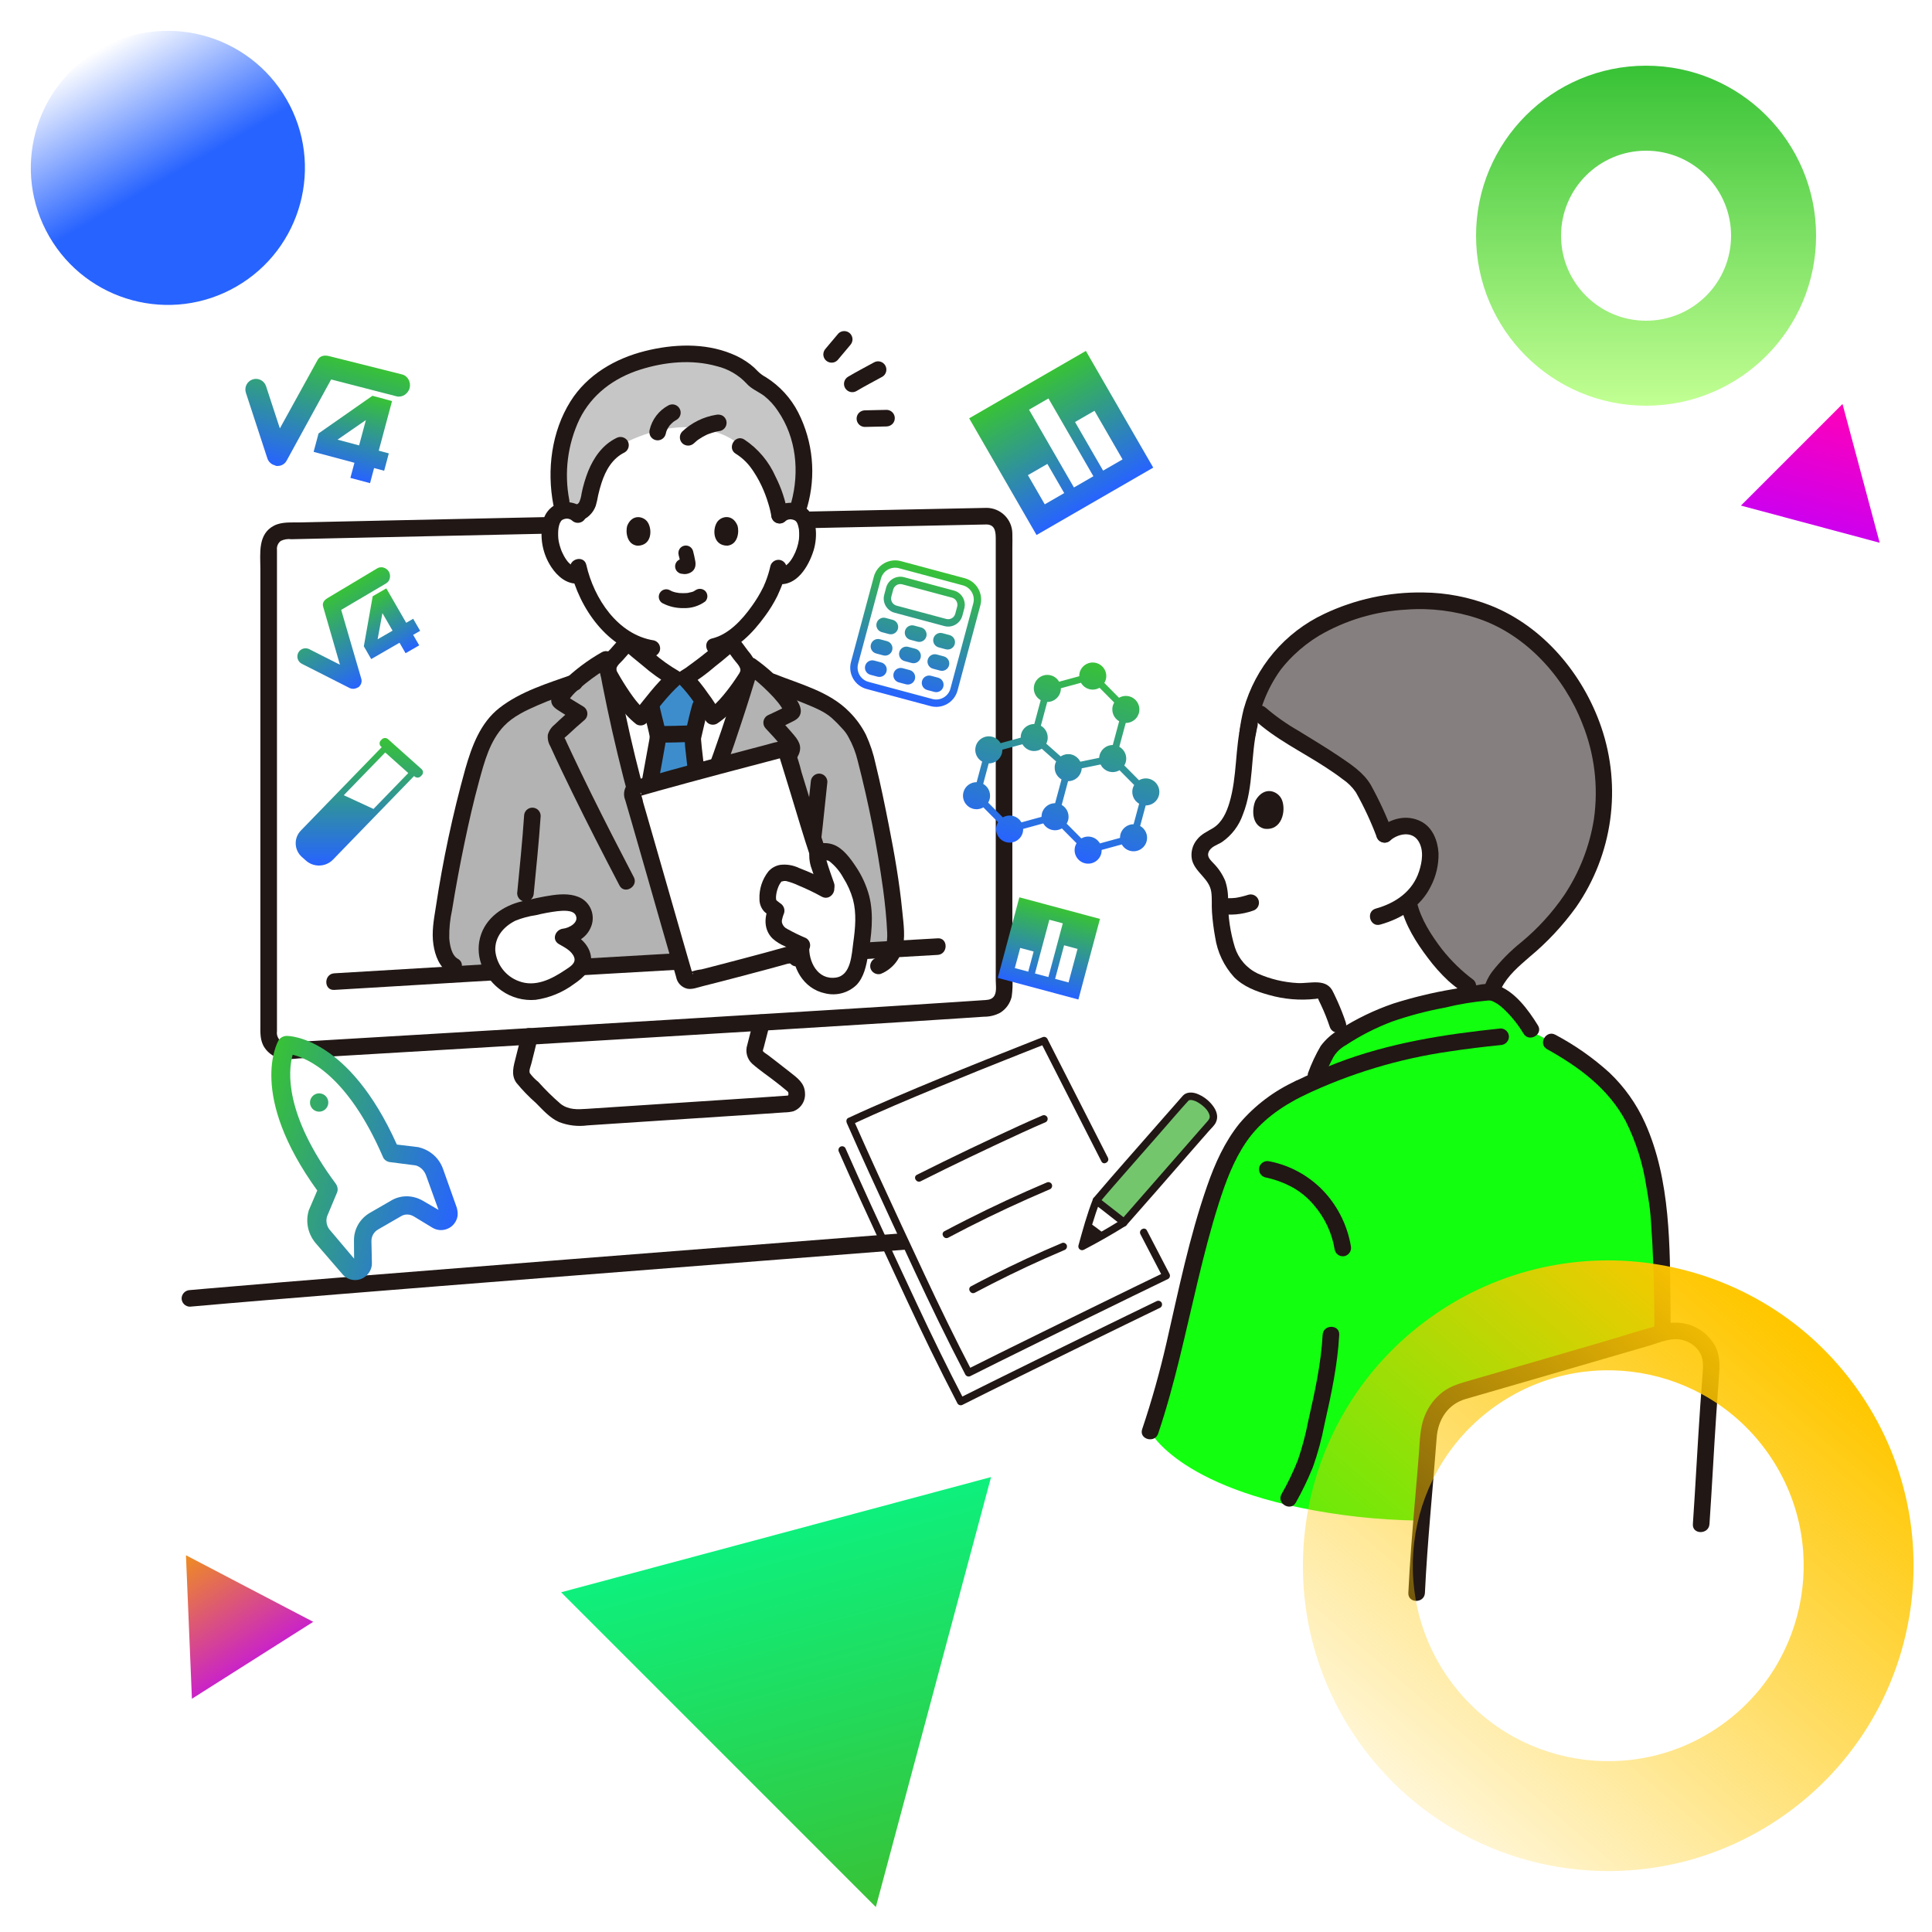 <svg xmlns="http://www.w3.org/2000/svg" width="500" height="500" viewBox="0 0 500 500" fill="none"><g clip-path="url(#clip0_27_829)"><g filter="url(#filter0_d_27_829)"><path d="M476.841 104.555L486.462 140.462L450.554 130.841L476.841 104.555Z" fill="url(#paint0_linear_27_829)"></path></g><g filter="url(#filter1_d_27_829)"><path d="M48.125 402.495L81.064 419.727L49.671 439.637L48.125 402.495Z" fill="url(#paint1_linear_27_829)"></path></g><g clip-path="url(#clip1_27_829)"><path d="M360.808 155.921C357.896 156.285 355.013 156.848 352.178 157.606C336.702 161.742 329.79 171.68 328.431 173.967C326.656 176.778 325.249 179.805 324.243 182.974L326.097 184.715C331.734 190.008 346.416 196.825 352.165 202.969C354.611 207.096 356.674 211.438 358.328 215.942C359.528 214.801 361.056 214.066 362.697 213.839C363.62 213.683 364.567 213.733 365.468 213.986C366.37 214.24 367.204 214.69 367.91 215.305C369.886 217.148 370.48 220.573 370.015 223.276C369.47 227.199 367.498 230.784 364.476 233.346C364.552 233.719 364.601 233.939 364.601 233.939C365.845 239.648 372.117 249.152 377.859 253.596L385.757 259.71C385.705 258.907 385.723 258.1 385.81 257.3C386.783 251.609 394.228 246.484 398.374 242.589C404.766 236.586 414.305 224.657 415.125 207.139C415.416 197.757 413.137 188.474 408.533 180.294C397.971 161.957 384.813 157.951 376.641 156.311C371.418 155.34 366.073 155.208 360.808 155.921Z" fill="#85807F"></path><path d="M361.178 261.787C356.363 263.492 351.757 265.74 347.45 268.487L346.218 265.187C345.369 262.662 344.349 260.197 343.164 257.81C342.999 257.3 342.654 256.867 342.193 256.592C341.733 256.318 341.187 256.221 340.66 256.319C336.746 257.07 331.131 256.304 326.531 254.659C325.805 254.399 325.104 254.122 324.439 253.816C321.461 252.429 319.137 249.941 317.957 246.876C317.121 244.767 316.556 242.561 316.276 240.311C315.819 237.117 315.607 233.894 315.643 230.668C315.355 229.039 314.675 227.505 313.661 226.199C312.041 224.169 309.312 222.479 311.007 219.291C311.698 218.109 312.761 217.189 314.03 216.675C320.333 213.846 321.266 204.678 321.958 198.07C322.037 193.431 322.806 188.83 324.237 184.417L324.608 183.314L326.098 184.71C331.736 190.004 346.418 196.821 352.167 202.965C354.613 207.09 356.676 211.432 358.328 215.934C359.531 214.798 361.058 214.066 362.697 213.839C363.62 213.683 364.566 213.733 365.468 213.986C366.37 214.24 367.204 214.69 367.91 215.305C369.886 217.148 370.48 220.573 370.015 223.276C369.469 227.199 367.498 230.785 364.476 233.346C364.552 233.72 364.6 233.939 364.6 233.939C365.845 239.648 372.117 249.152 377.859 253.596L382.369 257.087C376.003 258.06 369.697 259.391 363.481 261.071C362.801 261.259 362.107 261.472 361.406 261.707L361.178 261.787Z" fill="white"></path><path d="M255.324 133.585C225.112 134.187 113.165 136.548 73.872 137.435C72.711 137.46 71.606 137.939 70.795 138.769C69.983 139.599 69.529 140.714 69.53 141.874C69.53 162.045 69.53 246.536 69.53 267.518C69.531 268.126 69.655 268.726 69.897 269.283C70.138 269.84 70.491 270.342 70.934 270.757C71.376 271.173 71.9 271.493 72.471 271.698C73.042 271.904 73.649 271.99 74.255 271.952C126.91 268.821 218.932 263.414 255.711 260.905C256.834 260.83 257.886 260.331 258.654 259.508C259.422 258.686 259.849 257.602 259.847 256.477C259.847 237.382 259.855 157.937 259.856 138.025C259.856 137.434 259.739 136.849 259.51 136.304C259.282 135.759 258.946 135.265 258.524 134.851C258.102 134.438 257.602 134.112 257.052 133.895C256.503 133.677 255.915 133.572 255.324 133.585Z" fill="white"></path><path d="M143.296 286.966C143.171 286.855 143.049 286.74 142.929 286.621C140.613 284.329 137.527 281.281 135.776 279.454C135.336 279.028 135.035 278.48 134.913 277.88C134.79 277.28 134.852 276.658 135.09 276.094C135.614 273.99 136.654 269.894 137.042 268.219C157.215 267.021 178.048 265.774 197.117 264.611L197.108 264.641L195.36 271.406C195.248 271.834 195.265 272.286 195.409 272.704C195.553 273.123 195.818 273.489 196.169 273.758C199.485 276.297 203.13 279.084 205.303 280.921C206.692 282.035 206.555 285.431 204.208 285.653C201.838 285.878 169.104 287.957 149.972 289.247C148.764 289.329 147.551 289.169 146.405 288.777C145.259 288.386 144.202 287.77 143.296 286.966Z" fill="white"></path><path d="M255.324 131.437C248.158 131.58 240.991 131.727 233.824 131.876C223.492 132.091 213.16 132.306 202.828 132.521C190.752 132.773 178.674 133.027 166.596 133.284C154.372 133.542 142.147 133.803 129.922 134.065C118.969 134.299 108.02 134.535 97.076 134.773C92.522 134.872 87.968 134.972 83.415 135.073L77.646 135.201C75.438 135.25 72.951 134.997 70.937 136.03C66.655 138.226 67.383 143.239 67.383 147.263V158.737C67.383 169.16 67.383 179.584 67.383 190.007V224.783C67.383 234.748 67.383 244.714 67.383 254.679C67.383 258.152 67.383 261.624 67.383 265.095C67.383 267.208 67.241 269.377 68.52 271.207C69.519 272.662 71.054 273.66 72.788 273.984C74.257 274.136 75.738 274.116 77.202 273.924C89.56 273.189 101.919 272.456 114.278 271.723C128.166 270.899 142.053 270.072 155.941 269.242C169.802 268.412 183.663 267.575 197.524 266.732C209.606 265.996 221.686 265.247 233.766 264.485C238.634 264.176 243.505 263.861 248.379 263.542C250.461 263.405 252.544 263.267 254.626 263.126C256.081 263.14 257.517 262.795 258.807 262.121C259.562 261.66 260.218 261.053 260.736 260.336C261.254 259.619 261.624 258.805 261.824 257.943C262.054 256.319 262.112 254.675 261.996 253.038V248.11C261.996 243.814 261.996 239.516 261.996 235.214C261.996 224.276 261.996 213.337 261.996 202.398C261.996 190.971 261.996 179.544 261.996 168.117C261.996 159.389 261.996 150.661 261.996 141.932C261.996 140.632 262.043 139.323 261.996 138.024C261.964 136.271 261.248 134.6 259.999 133.369C258.751 132.138 257.071 131.444 255.318 131.436C252.553 131.378 252.553 135.673 255.318 135.731C257.722 135.782 257.701 137.964 257.701 139.767V144.277C257.701 148.3 257.701 152.324 257.701 156.346C257.701 166.808 257.701 177.269 257.701 187.731C257.701 199.057 257.701 210.384 257.701 221.71C257.701 230.787 257.701 239.863 257.701 248.94V253.707C257.701 255.022 258.05 256.94 257.133 257.992C256.395 258.837 255.321 258.788 254.295 258.858L251.309 259.059C249.17 259.202 247.031 259.343 244.89 259.481C234.091 260.185 223.29 260.865 212.486 261.521C199.497 262.323 186.507 263.114 173.516 263.893C159.734 264.723 145.951 265.546 132.166 266.363C119.235 267.133 106.302 267.901 93.369 268.666L76.109 269.692C74.966 269.76 73.565 270.096 72.577 269.346C72.236 269.045 71.976 268.663 71.819 268.236C71.662 267.809 71.615 267.35 71.68 266.9V262.698C71.68 254.281 71.68 245.864 71.68 237.446C71.68 226.371 71.68 215.297 71.68 204.222V171.304C71.68 162.992 71.68 154.68 71.68 146.368C71.68 145.023 71.674 143.677 71.68 142.333C71.627 141.89 71.69 141.441 71.862 141.03C72.034 140.619 72.31 140.259 72.663 139.987C73.518 139.576 74.475 139.424 75.416 139.548C79.249 139.462 83.081 139.377 86.914 139.293C96.817 139.078 106.719 138.864 116.62 138.649C128.237 138.399 139.855 138.151 151.473 137.904C163.53 137.647 175.586 137.391 187.642 137.138C198.64 136.906 209.637 136.675 220.634 136.446C229.29 136.266 237.946 136.087 246.602 135.91L255.326 135.733C258.084 135.678 258.094 131.382 255.324 131.437Z" fill="#211715"></path><path d="M198.861 176.067L198.789 176.037C197.338 174.713 195.82 173.463 194.241 172.294C190.698 184.395 186.252 197.293 181.607 208.984C178.063 217.914 176.958 220.763 172.356 230.288C168.892 220.6 168.089 217.617 165.534 208.462C162.152 196.346 159.091 183.05 156.853 170.641C153.846 172.399 151.017 174.444 148.405 176.747C144.062 178.185 139.803 179.866 135.648 181.782C132.93 183.004 130.478 184.748 128.432 186.915C126.519 189.221 125.026 191.845 124.019 194.668C120.427 205.064 116.322 225.087 114.191 239.695C113.703 243.29 114.697 248.629 117.402 249.99L121.329 251.964C163.959 249.454 205.132 247.132 231.286 245.643C231.679 244.458 231.849 243.209 231.788 241.962C231.68 239.566 231.528 237.168 231.265 234.785C230.62 228.944 229.74 223.106 228.596 217.342C226.539 206.962 225.844 203.192 223.496 194.165C222.753 192.063 221.746 190.063 220.499 188.215C218.908 186.181 217.029 184.391 214.92 182.9C210.053 180.156 203.906 178.173 198.861 176.067Z" fill="#B3B3B3"></path><path d="M149.548 133.181C149.153 132.814 148.689 132.529 148.183 132.342C147.678 132.156 147.14 132.071 146.601 132.093C145.916 132.069 145.238 132.231 144.638 132.562C144.038 132.893 143.539 133.381 143.195 133.973C142.033 135.974 142.072 139.665 142.841 141.954C143.458 144.216 144.707 146.256 146.442 147.833C146.954 148.266 147.558 148.577 148.207 148.741C148.857 148.906 149.536 148.921 150.192 148.784C151.364 152.853 153.356 156.639 156.046 159.909C157.837 162.156 160 164.078 162.441 165.592C162.441 165.979 162.441 166.229 162.441 166.229C163.678 167.289 171.212 173.792 174.555 175.522H177.281C178.898 174.671 188.287 167.468 189.116 166.053V165.409C194.66 161.758 198.934 154.387 199.757 152.171C200.228 151.12 200.63 150.039 200.96 148.936L201.293 148.993C201.909 149.076 202.535 149.031 203.132 148.861C203.729 148.69 204.285 148.397 204.763 148.002C206.508 146.434 207.769 144.402 208.399 142.144C209.181 139.861 209.241 136.168 208.091 134.16C207.75 133.566 207.254 133.076 206.656 132.742C206.058 132.407 205.381 132.242 204.696 132.262C204.157 132.237 203.619 132.319 203.112 132.503C202.605 132.687 202.14 132.97 201.743 133.336C201.743 133.336 207.608 108.052 175.035 108.052C147.507 108.049 149.548 133.181 149.548 133.181Z" fill="white"></path><path d="M207.869 118.102C207.259 112.064 204.665 106.399 200.491 101.995C198.866 100.549 197.078 99.299 195.164 98.267C190.876 92.684 181.643 91.03 174.356 91.741C166.051 92.556 157.494 95.447 151.893 101.737C145.474 108.95 142.908 121.47 145.772 132.184C146.045 132.131 146.323 132.101 146.601 132.093C147.52 132.059 148.424 132.332 149.17 132.87C149.973 132.7 150.707 132.29 151.271 131.694C151.836 131.097 152.206 130.343 152.332 129.531C152.818 126.617 153.694 123.781 154.938 121.101C156.079 118.598 158.023 116.549 160.463 115.279C160.802 115.093 161.072 114.941 161.072 114.941C161.072 114.941 169.96 109.944 178.886 110.618C187.239 111.25 190.794 114.69 190.794 114.69L192.111 115.964C198.301 120.111 201.268 129.872 201.745 133.336C202.141 132.97 202.607 132.687 203.114 132.502C203.62 132.318 204.159 132.236 204.698 132.262C205.228 132.275 205.752 132.377 206.248 132.564C207.856 127.923 208.41 122.983 207.869 118.102Z" fill="#C6C6C6"></path><path d="M190.418 117.428C191.923 118.369 193.24 119.583 194.299 121.008C194.154 120.82 194.537 121.339 194.584 121.405C194.719 121.594 194.85 121.784 194.977 121.975C195.256 122.391 195.523 122.814 195.777 123.244C196.26 124.062 196.703 124.9 197.107 125.759C197.787 127.214 198.359 128.716 198.818 130.255C199.197 131.448 199.484 132.669 199.677 133.906C199.831 134.454 200.195 134.919 200.69 135.2C201.185 135.482 201.77 135.557 202.32 135.409C202.862 135.246 203.32 134.881 203.6 134.389C203.88 133.897 203.96 133.316 203.823 132.766C203.272 129.503 202.228 126.343 200.729 123.393C199.005 119.456 196.181 116.1 192.596 113.729C190.222 112.299 188.061 116.011 190.428 117.438L190.418 117.428Z" fill="#211715"></path><path d="M165.086 206.841C162.104 195.972 159.395 184.241 157.311 173.106C157.408 172.236 157.774 171.418 158.36 170.767C159.6 169.447 161.175 167.53 162.44 166.229C163.677 167.289 171.211 173.792 174.555 175.522H177.28C178.897 174.671 188.286 167.468 189.115 166.053C190.309 167.509 191.768 169.63 192.934 171.1C193.509 171.858 193.817 172.784 193.81 173.735C190.347 185.416 186.069 197.759 181.607 208.988C178.064 217.919 176.959 220.767 172.357 230.293C168.893 220.604 168.089 217.617 165.535 208.466C165.384 207.926 165.235 207.385 165.086 206.841Z" fill="white"></path><path d="M169.438 221.814C168.364 218.504 167.565 215.724 166.464 211.794C168.343 201.688 170.277 191.392 170.288 190.818C170.32 189.691 168.784 184.375 168.494 182.496L168.455 182.299C170.339 179.91 172.377 177.646 174.555 175.522H177.28C178.979 177.316 180.529 179.246 181.915 181.291C181.528 182.2 181.23 182.902 181.23 182.902C180.811 184.352 179.716 188.872 179.275 190.988C179.275 192.878 180.477 200.881 181.261 209.852C177.98 218.109 176.805 221.078 172.356 230.286C171.106 226.793 170.203 224.169 169.438 221.814Z" fill="#3D8DCC"></path><path d="M171.453 156.107C173.133 156.978 175.005 157.414 176.896 157.375C178.904 157.449 180.879 156.848 182.505 155.667C182.685 155.488 182.827 155.275 182.924 155.04C183.022 154.806 183.072 154.554 183.072 154.3C183.068 153.788 182.864 153.298 182.505 152.933C182.135 152.585 181.646 152.391 181.138 152.391C180.63 152.391 180.142 152.585 179.772 152.933C180.442 152.411 179.772 152.907 179.557 153.017C179.394 153.102 178.965 153.24 179.583 153.025C179.436 153.075 179.293 153.132 179.145 153.185C178.744 153.314 178.315 153.34 177.919 153.465C178.118 153.403 178.255 153.425 177.961 153.454C177.84 153.466 177.719 153.477 177.599 153.484C177.309 153.504 177.018 153.511 176.727 153.509C176.466 153.509 176.206 153.499 175.945 153.481C175.825 153.473 175.706 153.464 175.587 153.452L175.385 153.43C175.232 153.411 175.295 153.42 175.574 153.455C175.535 153.395 175.073 153.365 174.986 153.348C174.799 153.307 174.612 153.259 174.428 153.204C174.267 153.156 174.106 153.103 173.952 153.044C173.901 153.025 173.85 153.002 173.799 152.984C173.487 152.877 174.259 153.199 173.982 153.061C173.789 152.962 173.592 152.872 173.4 152.77C172.957 152.512 172.43 152.439 171.934 152.569C171.438 152.699 171.014 153.021 170.755 153.464C170.497 153.907 170.424 154.434 170.554 154.93C170.685 155.426 171.006 155.85 171.449 156.109L171.453 156.107Z" fill="#211715"></path><path d="M175.628 143.635C175.865 144.49 176.056 145.357 176.198 146.232L176.128 145.719C176.146 145.837 176.149 145.958 176.139 146.077L176.208 145.563C176.2 145.618 176.187 145.672 176.168 145.724L176.363 145.262C176.348 145.3 176.329 145.336 176.306 145.37L176.608 144.979C176.583 145.01 176.555 145.038 176.523 145.063L176.915 144.76C176.849 144.8 176.78 144.836 176.709 144.867L177.171 144.672C177.06 144.72 176.943 144.754 176.824 144.774L177.338 144.704C177.231 144.717 177.123 144.717 177.016 144.704L177.53 144.773C177.235 144.732 176.945 144.68 176.65 144.641C176.396 144.64 176.145 144.69 175.91 144.787C175.675 144.884 175.462 145.027 175.283 145.206C175.104 145.386 174.961 145.599 174.864 145.834C174.767 146.068 174.717 146.32 174.717 146.573C174.717 146.827 174.767 147.079 174.864 147.313C174.961 147.548 175.104 147.761 175.283 147.94L175.674 148.242C175.97 148.416 176.307 148.507 176.65 148.506H176.68L176.167 148.438C176.498 148.508 176.833 148.555 177.171 148.577C177.712 148.57 178.243 148.433 178.719 148.176C179.021 148.021 179.286 147.803 179.496 147.536C179.705 147.27 179.854 146.96 179.932 146.63C180.034 146.114 180.026 145.582 179.907 145.069C179.762 144.24 179.573 143.419 179.359 142.599C179.22 142.116 178.902 141.703 178.471 141.444C178.02 141.185 177.485 141.115 176.982 141.25C176.497 141.385 176.082 141.703 175.826 142.138C175.573 142.591 175.504 143.124 175.631 143.627L175.628 143.635Z" fill="#211715"></path><path d="M162.326 136.059C161.872 137.54 162.17 140.945 164.975 141.232C168.681 141.208 168.876 137.091 167.626 135.156C166.608 133.575 163.605 132.915 162.326 136.059Z" fill="#211715"></path><path d="M190.873 136.045C191.329 137.525 191.035 140.93 188.231 141.222C184.524 141.201 184.325 137.085 185.57 135.148C186.594 133.559 189.594 132.898 190.873 136.045Z" fill="#211715"></path><path d="M118.486 248.135C116.849 247.225 116.399 244.539 116.267 242.81C116.22 240.365 116.463 237.922 116.99 235.533C117.934 229.695 119.012 223.881 120.224 218.09C121.338 212.748 122.55 207.421 123.99 202.156C125.365 197.125 126.769 191.706 130.489 187.832C132.821 185.402 136.035 183.891 139.079 182.559C142.44 181.085 145.921 179.903 149.375 178.677C151.963 177.759 150.848 173.607 148.234 174.535C141.762 176.832 134.727 178.928 129.246 183.215C124.294 187.087 122.11 193.123 120.429 198.954C117.157 210.736 114.605 222.705 112.785 234.797C112.265 238.045 111.682 241.184 112.17 244.473C112.583 247.259 113.721 250.398 116.32 251.844C118.739 253.189 120.908 249.482 118.488 248.135H118.486Z" fill="#211715"></path><path d="M135.631 211.168C135.182 217.851 134.488 224.515 133.844 231.181C133.847 231.75 134.075 232.294 134.477 232.696C134.879 233.098 135.423 233.325 135.991 233.329C136.557 233.317 137.096 233.087 137.497 232.686C137.897 232.286 138.127 231.747 138.139 231.181C138.783 224.515 139.477 217.851 139.926 211.168C139.926 210.598 139.699 210.052 139.297 209.649C138.894 209.246 138.348 209.02 137.778 209.02C137.209 209.02 136.662 209.246 136.26 209.649C135.857 210.052 135.631 210.598 135.631 211.168Z" fill="#211715"></path><path d="M209.83 202.355C208.303 217.418 206.573 232.454 204.043 247.386C203.908 247.935 203.989 248.515 204.269 249.006C204.548 249.497 205.006 249.863 205.546 250.027C206.096 250.174 206.681 250.099 207.175 249.817C207.67 249.536 208.033 249.071 208.188 248.524C210.782 233.214 212.563 217.794 214.128 202.351C214.125 201.782 213.897 201.238 213.495 200.836C213.093 200.434 212.549 200.207 211.981 200.203C211.415 200.215 210.876 200.446 210.476 200.846C210.076 201.246 209.845 201.785 209.833 202.351L209.83 202.355Z" fill="#211715"></path><path d="M199.258 178.538C202.17 179.709 205.122 180.776 208.021 181.974C210.491 183 213.267 184.04 215.291 185.84C216.227 186.683 217.114 187.58 217.947 188.525C218.611 189.201 219.17 189.971 219.609 190.811C220.669 192.717 221.464 194.759 221.971 196.881C224.803 207.831 226.999 218.936 228.547 230.14C229.048 233.898 229.444 237.656 229.608 241.439C229.71 243.789 229.273 246.868 226.772 247.906C226.232 248.072 225.776 248.437 225.497 248.928C225.217 249.419 225.136 249.998 225.269 250.547C225.422 251.095 225.786 251.56 226.281 251.841C226.775 252.123 227.361 252.198 227.91 252.05C229.237 251.52 230.424 250.694 231.382 249.634C232.34 248.574 233.042 247.309 233.436 245.936C234.412 242.733 233.826 239.064 233.507 235.801C232.778 228.339 231.486 220.959 230.031 213.61C228.979 208.292 227.907 202.979 226.606 197.717C226.056 195.113 225.218 192.578 224.107 190.16C222.988 187.948 221.52 185.931 219.761 184.185C214.651 178.956 207.004 177.047 200.393 174.389C199.844 174.242 199.258 174.317 198.763 174.598C198.269 174.879 197.905 175.345 197.752 175.892C197.614 176.442 197.693 177.023 197.973 177.515C198.253 178.007 198.712 178.372 199.255 178.534L199.258 178.538Z" fill="#211715"></path><path d="M164.015 226.983C160.278 219.816 156.578 212.629 153.003 205.379C151.261 201.846 149.551 198.297 147.874 194.732C147.434 193.794 146.997 192.856 146.563 191.918C146.558 191.906 145.972 190.32 145.847 191.273C145.872 191.089 146.783 190.359 146.921 190.228C148.371 188.846 149.882 187.53 151.4 186.223C151.628 185.989 151.801 185.706 151.905 185.396C152.008 185.086 152.04 184.756 151.999 184.432C151.957 184.107 151.842 183.796 151.663 183.523C151.484 183.249 151.245 183.019 150.965 182.851C149.331 181.823 147.588 180.875 146.037 179.725L146.808 180.495L146.656 180.237L146.949 181.32L146.971 181.054L146.678 182.139C147.669 179.97 149.813 178.273 151.618 176.816C153.613 175.224 155.724 173.781 157.933 172.5L154.778 171.212C157.703 187.314 161.541 203.237 166.274 218.903C167.434 222.743 168.744 226.534 170.087 230.312C171.007 232.898 175.159 231.785 174.229 229.171C169.159 214.593 165.018 199.709 161.83 184.608C160.774 179.781 159.804 174.935 158.92 170.072C158.829 169.757 158.668 169.466 158.449 169.222C158.23 168.978 157.958 168.787 157.654 168.664C157.35 168.54 157.022 168.487 156.695 168.509C156.368 168.531 156.05 168.626 155.765 168.789C152.098 170.859 148.718 173.4 145.711 176.347C144.489 177.592 142.631 179.448 142.649 181.317C142.663 182.745 143.901 183.481 144.967 184.151L148.793 186.556L148.366 183.185C146.723 184.6 145.088 186.027 143.527 187.534C142.688 188.2 142.078 189.112 141.785 190.142C141.663 191.187 141.89 192.244 142.429 193.148C144.27 197.217 146.215 201.24 148.175 205.252C152.098 213.282 156.185 221.231 160.317 229.156C161.594 231.609 165.302 229.439 164.024 226.988L164.015 226.983Z" fill="#211715"></path><path d="M178.787 187.727C176.069 187.834 173.343 187.883 170.621 187.908C170.052 187.908 169.505 188.134 169.103 188.537C168.7 188.94 168.474 189.486 168.474 190.056C168.474 190.625 168.7 191.172 169.103 191.574C169.505 191.977 170.052 192.203 170.621 192.203C173.343 192.179 176.069 192.131 178.787 192.022C179.357 192.022 179.903 191.796 180.306 191.393C180.709 190.99 180.935 190.444 180.935 189.874C180.935 189.305 180.709 188.758 180.306 188.356C179.903 187.953 179.357 187.727 178.787 187.727Z" fill="#211715"></path><path d="M183.41 209.867C182.928 204.412 182.219 198.987 181.631 193.546C181.559 192.88 181.512 192.213 181.445 191.547C181.433 191.427 181.427 191.298 181.427 191.177C181.427 191.143 181.371 191.433 181.459 191.035C181.566 190.56 181.674 190.085 181.781 189.61C182.253 187.559 182.728 185.503 183.303 183.478C184.054 180.814 179.916 179.676 179.161 182.336C178.587 184.36 178.111 186.417 177.64 188.469C177.244 190.039 177.132 191.667 177.309 193.276C177.894 198.81 178.626 204.325 179.117 209.869C179.131 210.435 179.362 210.972 179.762 211.372C180.162 211.772 180.7 212.003 181.265 212.017C181.833 212.013 182.377 211.786 182.779 211.384C183.181 210.982 183.408 210.438 183.412 209.869L183.41 209.867Z" fill="#211715"></path><path d="M166.423 183.068C166.785 185.248 167.446 187.377 167.917 189.535C167.975 189.796 168.024 190.058 168.08 190.32C168.091 190.377 168.209 190.972 168.143 190.655C168.1 190.452 168.065 191.495 168.189 190.495C168.109 191.134 167.98 191.771 167.867 192.405C166.76 198.686 165.558 204.949 164.392 211.219C163.889 213.921 168.029 215.08 168.533 212.361C169.729 205.935 170.972 199.516 172.091 193.076C172.402 191.626 172.411 190.127 172.117 188.674C171.644 186.419 170.936 184.205 170.563 181.93C170.409 181.383 170.045 180.918 169.551 180.637C169.056 180.355 168.471 180.28 167.921 180.427C167.379 180.589 166.92 180.954 166.64 181.446C166.36 181.938 166.28 182.519 166.418 183.069L166.423 183.068Z" fill="#211715"></path><path d="M160.922 164.715C159.885 165.789 158.918 166.934 157.926 168.054C156.783 169.11 155.904 170.422 155.363 171.883C154.793 173.931 155.638 175.44 156.616 177.115C157.679 178.933 158.814 180.715 160.053 182.418C161.326 184.332 162.896 186.031 164.704 187.451C165.114 187.69 165.592 187.787 166.063 187.727C166.534 187.666 166.971 187.451 167.307 187.115C170.081 183.678 172.774 180 176.075 177.045C176.304 176.811 176.478 176.529 176.583 176.219C176.688 175.909 176.721 175.579 176.679 175.254C176.638 174.929 176.523 174.618 176.344 174.344C176.165 174.07 175.926 173.84 175.645 173.672C173.331 172.341 171.151 170.788 169.138 169.034C167.388 167.625 165.671 166.177 163.964 164.715C163.555 164.325 163.011 164.108 162.446 164.108C161.881 164.108 161.337 164.325 160.928 164.715C160.529 165.12 160.306 165.665 160.306 166.234C160.306 166.802 160.529 167.347 160.928 167.752C162.694 169.267 164.471 170.766 166.289 172.223C168.518 174.164 170.924 175.889 173.477 177.377L173.042 174.004C169.741 176.959 167.048 180.639 164.276 184.075L166.878 183.739C166.497 183.464 167.112 183.953 166.77 183.649C166.603 183.502 166.437 183.355 166.277 183.202C165.949 182.887 165.633 182.557 165.337 182.214C164.779 181.587 164.256 180.93 163.769 180.247C162.64 178.694 161.6 177.077 160.618 175.427C160.288 174.873 159.963 174.315 159.652 173.749C159.553 173.568 159.468 173.355 159.351 173.184C159.298 173.105 159.117 172.762 159.371 173.305C159.585 173.769 159.443 173.283 159.511 173.022C159.751 172.116 160.646 171.457 161.282 170.734C162.166 169.729 163.038 168.713 163.967 167.749C165.877 165.756 162.843 162.715 160.922 164.715Z" fill="#211715"></path><path d="M185.565 229.565C190.41 222.263 195.042 214.836 199.566 207.337C201.838 203.573 204.159 199.821 206.337 196.006C207.626 193.751 207.151 192.239 205.558 190.332C204.162 188.666 202.691 187.075 201.206 185.493L200.776 188.866L204.61 186.99C205.771 186.421 206.972 185.879 207.21 184.47C207.54 182.549 205.676 180.371 204.566 178.975C201.871 175.741 198.767 172.872 195.331 170.44C195.046 170.277 194.727 170.181 194.4 170.16C194.072 170.138 193.744 170.192 193.44 170.316C193.136 170.44 192.864 170.632 192.645 170.876C192.426 171.121 192.266 171.412 192.176 171.728C187.601 187.307 182.149 202.615 175.848 217.579C174.313 221.223 172.627 224.8 170.916 228.361C169.724 230.842 173.426 233.023 174.625 230.529C181.291 216.403 187.057 201.868 191.887 187.014C193.447 182.325 194.924 177.609 196.318 172.867L193.163 174.156C195.158 175.639 197.044 177.264 198.807 179.018C199.734 179.917 200.606 180.872 201.416 181.878C201.769 182.324 202.097 182.79 202.396 183.274C202.535 183.497 202.669 183.723 202.792 183.954C202.941 184.236 202.942 184.781 202.954 184.19L203.248 183.105L203.069 183.347L203.839 182.576C202.176 183.555 200.342 184.314 198.609 185.162C198.329 185.331 198.09 185.561 197.911 185.835C197.732 186.109 197.617 186.42 197.575 186.744C197.534 187.069 197.566 187.399 197.669 187.709C197.773 188.019 197.946 188.302 198.174 188.536C199.544 189.996 200.907 191.465 202.203 192.992C202.412 193.236 202.884 194.225 202.899 193.397C202.893 193.75 202.275 194.448 202.105 194.733L200.661 197.162C198.642 200.552 196.612 203.935 194.571 207.312C190.458 214.087 186.245 220.801 181.861 227.402C180.328 229.712 184.046 231.865 185.57 229.57L185.565 229.565Z" fill="#211715"></path><path d="M187.598 167.571C188.392 168.55 189.122 169.577 189.87 170.59C190.508 171.449 191.467 172.308 191.64 173.347C191.61 173.165 191.668 173.957 191.656 173.864C191.646 173.797 191.788 173.505 191.721 173.627C191.638 173.781 191.539 173.928 191.446 174.078C191.102 174.626 190.742 175.165 190.372 175.7C189.374 177.187 188.299 178.621 187.15 179.995C186.528 180.732 185.881 181.45 185.19 182.124C184.876 182.429 184.551 182.724 184.216 183.007C183.913 183.263 184.347 182.946 183.94 183.222C183.762 183.34 183.587 183.457 183.403 183.567L186.341 184.338C185.448 182.631 184.412 181.004 183.244 179.473C181.914 177.533 180.427 175.705 178.797 174.008L178.362 177.382C180.71 175.95 182.933 174.325 185.01 172.523C186.246 171.556 187.474 170.565 188.661 169.534C189.543 168.854 190.32 168.048 190.968 167.143C192.436 164.79 188.72 162.633 187.26 164.975C187.071 165.277 187.683 164.546 187.26 164.958C187.111 165.105 186.97 165.261 186.82 165.407C186.41 165.805 185.983 166.182 185.551 166.555C184.385 167.565 183.182 168.533 181.969 169.486L181.54 169.824L181.28 170.027C181.399 169.936 181.398 169.936 181.28 170.027C180.968 170.267 180.657 170.505 180.345 170.741C179.772 171.178 179.192 171.608 178.606 172.03C177.839 172.63 177.032 173.177 176.191 173.67C175.911 173.838 175.672 174.068 175.493 174.342C175.314 174.615 175.199 174.926 175.157 175.251C175.116 175.575 175.148 175.905 175.251 176.215C175.355 176.525 175.528 176.808 175.756 177.042C177.201 178.533 178.517 180.144 179.689 181.857C180.795 183.322 181.778 184.876 182.629 186.503C182.92 186.99 183.391 187.344 183.941 187.488C184.49 187.632 185.074 187.554 185.568 187.272C187.393 186.07 189.007 184.572 190.343 182.841C191.786 181.103 193.136 179.291 194.389 177.412C195.518 175.726 196.298 174.212 195.741 172.073C195.265 170.725 194.528 169.485 193.573 168.422C192.606 167.115 191.653 165.798 190.629 164.535C190.225 164.135 189.679 163.912 189.111 163.912C188.542 163.912 187.996 164.135 187.592 164.535C187.202 164.945 186.985 165.489 186.986 166.054C186.987 166.62 187.207 167.163 187.598 167.571Z" fill="#211715"></path><path d="M151.063 131.663C150.1 130.792 148.9 130.225 147.616 130.033C146.332 129.84 145.019 130.031 143.842 130.58C143.021 130.997 142.302 131.59 141.736 132.316C141.17 133.042 140.77 133.883 140.565 134.781C140.074 136.835 140.014 138.968 140.389 141.047C140.764 143.125 141.565 145.103 142.742 146.857C144.328 149.232 146.855 151.379 149.905 150.992C150.469 150.975 151.005 150.743 151.404 150.344C151.803 149.945 152.035 149.408 152.052 148.844C152.049 148.276 151.822 147.732 151.42 147.33C151.018 146.928 150.473 146.7 149.905 146.697C147.972 146.941 146.778 145.408 145.886 143.749C145.527 143.105 145.239 142.424 145.027 141.718C144.763 140.952 144.583 140.16 144.49 139.355C144.449 138.857 144.435 138.357 144.448 137.857C144.454 137.437 144.49 137.018 144.555 136.602C144.633 136.155 144.754 135.716 144.916 135.292C144.801 135.576 145.168 134.91 145.238 134.762C145.041 135.17 145.102 134.936 145.263 134.762C145.338 134.68 145.716 134.41 145.335 134.665C145.491 134.557 145.655 134.46 145.825 134.377C145.473 134.541 146.052 134.321 146.135 134.302C146.459 134.209 146.802 134.198 147.132 134.268C147.462 134.338 147.77 134.487 148.029 134.704C148.438 135.095 148.982 135.313 149.547 135.313C150.113 135.313 150.657 135.095 151.066 134.704C151.463 134.298 151.686 133.753 151.686 133.185C151.686 132.617 151.463 132.071 151.066 131.666L151.063 131.663Z" fill="#211715"></path><path d="M203.261 134.851C203.506 134.65 203.795 134.508 204.104 134.438C204.413 134.368 204.735 134.371 205.043 134.447C205.142 134.467 205.794 134.712 205.472 134.554C205.642 134.639 205.805 134.736 205.961 134.845C205.677 134.65 205.894 134.806 206.029 134.945C206.165 135.085 206.33 135.432 206.052 134.945C206.11 135.046 206.181 135.141 206.24 135.243C206.255 135.268 206.504 135.825 206.371 135.479C206.528 135.905 206.646 136.344 206.724 136.791C206.764 136.916 206.782 137.047 206.777 137.179C206.795 137.426 206.814 137.674 206.822 137.922C206.838 138.463 206.822 139.005 206.773 139.544C206.562 141.08 206.076 142.566 205.338 143.93C204.452 145.553 203.218 147.099 201.296 146.843C200.727 146.846 200.183 147.073 199.781 147.475C199.378 147.877 199.151 148.422 199.148 148.991C199.163 149.556 199.393 150.094 199.793 150.493C200.193 150.893 200.731 151.124 201.296 151.138C206.225 151.792 209.293 146.5 210.538 142.513C211.667 138.899 211.569 133.386 208.052 131.082C206.844 130.343 205.429 130.016 204.019 130.147C202.609 130.279 201.279 130.863 200.228 131.812C199.836 132.217 199.62 132.759 199.625 133.323C199.63 133.886 199.856 134.424 200.254 134.822C200.652 135.221 201.191 135.446 201.754 135.451C202.317 135.456 202.859 135.24 203.264 134.849L203.261 134.851Z" fill="#211715"></path><path d="M199.387 146.45C199.091 147.799 198.69 149.123 198.187 150.409C198.127 150.564 198.066 150.719 198.004 150.874C198.075 150.704 198.066 150.725 197.975 150.935C197.867 151.185 197.739 151.428 197.653 151.687C197.91 151.161 197.552 151.992 197.653 151.687C197.595 151.806 197.545 151.927 197.484 152.047C196.648 153.733 195.672 155.347 194.567 156.87C192.087 160.364 188.548 164.236 184.311 165.219C181.62 165.844 182.759 169.985 185.453 169.36C190.787 168.123 194.892 163.691 197.992 159.433C199.197 157.811 200.257 156.086 201.161 154.279C201.363 153.866 201.539 153.445 201.718 153.02C201.933 152.5 201.515 153.457 201.76 152.931C201.917 152.595 202.053 152.248 202.189 151.905C202.757 150.508 203.205 149.066 203.527 147.593C203.665 147.044 203.586 146.463 203.306 145.971C203.026 145.479 202.567 145.114 202.024 144.952C201.474 144.806 200.89 144.882 200.395 145.163C199.901 145.444 199.537 145.908 199.381 146.455L199.387 146.45Z" fill="#211715"></path><path d="M147.605 147.35C149.851 157.336 157.356 168.23 168.13 169.888C168.679 170.021 169.258 169.94 169.749 169.66C170.24 169.381 170.606 168.924 170.772 168.384C170.919 167.835 170.844 167.249 170.563 166.755C170.281 166.261 169.816 165.897 169.269 165.743C159.881 164.299 153.699 154.873 151.743 146.2C151.138 143.504 146.995 144.646 147.602 147.342L147.605 147.35Z" fill="#211715"></path><path d="M172.27 112.378C172.354 111.949 172.481 111.529 172.648 111.124L172.433 111.637C172.679 111.061 172.996 110.518 173.377 110.02L173.042 110.45C173.456 109.917 173.934 109.437 174.466 109.021L174.031 109.357C174.367 109.096 174.723 108.861 175.094 108.653C175.337 108.511 175.55 108.322 175.721 108.097C175.891 107.873 176.016 107.616 176.088 107.344C176.159 107.071 176.176 106.787 176.138 106.507C176.1 106.228 176.007 105.958 175.864 105.715C175.722 105.471 175.533 105.258 175.308 105.088C175.084 104.917 174.827 104.793 174.555 104.721C174.282 104.65 173.997 104.632 173.718 104.671C173.439 104.709 173.169 104.802 172.926 104.944C171.726 105.594 170.677 106.492 169.849 107.577C169.022 108.662 168.434 109.911 168.125 111.24C167.987 111.799 168.063 112.39 168.34 112.895C168.482 113.138 168.671 113.352 168.896 113.522C169.12 113.693 169.376 113.818 169.649 113.889C169.922 113.961 170.207 113.978 170.486 113.94C170.766 113.901 171.035 113.808 171.279 113.666C171.765 113.383 172.119 112.92 172.265 112.377L172.27 112.378Z" fill="#211715"></path><path d="M179.614 114.708C179.859 114.478 180.11 114.253 180.365 114.041C180.431 113.987 180.5 113.933 180.564 113.882C180.124 114.261 180.371 114.031 180.483 113.948C180.621 113.847 180.761 113.749 180.902 113.653C181.49 113.254 182.106 112.899 182.746 112.591C182.903 112.515 183.061 112.444 183.218 112.376C183.483 112.257 183.152 112.413 183.066 112.441C183.148 112.414 183.228 112.374 183.309 112.343C183.634 112.216 183.963 112.101 184.297 111.997C185.007 111.777 185.733 111.61 186.468 111.496C187.008 111.347 187.468 110.993 187.751 110.509C188.038 110.007 188.115 109.412 187.966 108.854C187.816 108.313 187.462 107.851 186.979 107.566C186.469 107.305 185.884 107.229 185.324 107.351C182.04 107.884 178.991 109.389 176.571 111.673C176.172 112.078 175.949 112.623 175.949 113.191C175.949 113.759 176.172 114.304 176.571 114.709C176.979 115.102 177.523 115.321 178.089 115.321C178.655 115.321 179.199 115.102 179.607 114.709L179.614 114.708Z" fill="#211715"></path><path d="M208.914 131.213C211.253 123.064 210.425 114.331 206.594 106.768C204.683 103.028 201.796 99.875 198.24 97.64C197.464 97.23 196.753 96.707 196.129 96.09C195.54 95.446 194.896 94.854 194.205 94.32C192.713 93.174 191.067 92.242 189.317 91.552C182.289 88.678 174.187 89.031 166.942 90.845C159.187 92.79 151.951 96.993 147.635 103.882C142.732 111.703 141.494 121.631 143.201 130.599C143.716 133.311 147.857 132.163 147.342 129.457C145.96 122.357 146.888 115.001 149.991 108.468C153.184 102.032 158.874 97.827 165.646 95.673C171.982 93.658 179.029 92.954 185.498 94.768C188.453 95.473 191.134 97.032 193.207 99.251C194.428 100.665 196.288 101.349 197.775 102.463C199.152 103.556 200.345 104.863 201.309 106.334C206.084 113.262 206.942 122.064 204.772 130.065C204.048 132.735 208.191 133.876 208.914 131.206V131.213Z" fill="#211715"></path><path d="M149.99 134.871C150.954 134.586 151.837 134.077 152.567 133.385C153.296 132.693 153.851 131.838 154.187 130.891C154.447 129.984 154.656 129.064 154.811 128.134C155.049 127.101 155.323 126.077 155.646 125.068C156.738 121.657 158.491 118.632 161.674 117.072C162.162 116.78 162.516 116.309 162.66 115.76C162.804 115.21 162.727 114.626 162.444 114.133C162.149 113.65 161.678 113.3 161.13 113.156C160.583 113.013 160.001 113.087 159.506 113.363C155.953 115.105 153.673 118.378 152.215 121.953C151.481 123.818 150.911 125.743 150.514 127.708C150.424 128.502 150.212 129.277 149.886 130.007C149.858 130.051 149.573 130.362 149.581 130.357C149.436 130.46 149.282 130.552 149.123 130.632C148.734 130.831 149.302 130.583 148.853 130.729C146.235 131.58 147.356 135.729 149.995 134.871H149.99Z" fill="#211715"></path><path d="M360.401 215.372C358.828 211.175 356.949 207.098 354.781 203.175C352.933 199.954 349.576 197.78 346.556 195.735C343.119 193.411 339.547 191.304 336.026 189.115C333.042 187.413 330.226 185.431 327.617 183.196C325.591 181.32 322.547 184.351 324.579 186.233C330.009 191.261 336.978 194.573 343.129 198.606C344.59 199.564 346.043 200.539 347.424 201.613C348.785 202.519 349.959 203.676 350.885 205.022C352.963 208.711 354.758 212.552 356.254 216.512C356.419 217.053 356.785 217.51 357.276 217.789C357.767 218.069 358.347 218.15 358.896 218.015C359.443 217.861 359.908 217.497 360.189 217.003C360.471 216.509 360.546 215.923 360.399 215.374L360.401 215.372Z" fill="#211715"></path><path d="M359.848 217.46C361.863 215.753 365.375 215.03 367.042 217.612C368.555 219.957 368.065 223.018 367.257 225.51C365.564 230.726 361.149 233.72 356.056 235.142C353.397 235.885 354.527 240.031 357.197 239.285C362.657 237.759 367.721 234.63 370.283 229.4C371.664 226.751 372.354 223.796 372.29 220.809C372.1 217.595 370.781 214.127 367.752 212.585C364 210.676 359.875 211.826 356.813 214.421C356.414 214.826 356.191 215.371 356.191 215.94C356.191 216.508 356.414 217.053 356.813 217.458C357.221 217.85 357.765 218.069 358.331 218.069C358.897 218.069 359.441 217.85 359.85 217.458L359.848 217.46Z" fill="#211715"></path><path d="M324.953 207.112C324.06 208.964 323.682 213.498 327.117 214.452C331.746 215.182 332.897 209.814 331.767 207.015C330.84 204.724 327.237 203.243 324.953 207.112Z" fill="#211715"></path><path d="M348.288 264.613C347.675 262.756 346.952 260.939 346.157 259.153C345.9 258.578 345.634 258.009 345.362 257.442C345.287 257.287 345.22 257.12 345.134 256.973C344.908 256.583 345.426 257.689 345.093 256.901C343.428 252.952 339.105 254.604 335.795 254.414C332.251 254.224 328.771 253.392 325.524 251.958C324.121 251.294 322.87 250.349 321.849 249.181C320.827 248.013 320.057 246.647 319.585 245.168C318.4 241.283 317.802 237.242 317.809 233.179C317.888 231.413 317.643 229.646 317.088 227.967C316.38 226.28 315.357 224.744 314.073 223.441C313.346 222.658 312.337 221.792 312.743 220.63C313.28 219.098 315.025 218.697 316.25 217.919C318.757 216.184 320.647 213.698 321.649 210.819C324.549 203.533 323.582 195.463 325.439 187.959C326.101 185.274 321.961 184.129 321.297 186.816C319.599 193.697 320.204 200.909 318.183 207.722C317.442 210.213 316.25 212.883 313.949 214.294C312.421 215.229 310.903 215.836 309.761 217.311C309.178 218.021 308.759 218.851 308.537 219.743C308.314 220.634 308.292 221.564 308.473 222.465C309.259 225.776 312.959 227.325 313.471 230.801C313.722 232.507 313.535 234.369 313.664 236.099C313.816 238.265 314.089 240.421 314.482 242.557C315.052 246.401 316.751 249.989 319.364 252.865C321.774 255.316 325.077 256.58 328.33 257.473C332.295 258.617 336.446 258.966 340.546 258.5C341.269 258.407 341 258.223 341.333 258.958C341.498 259.323 341.683 259.68 341.854 260.043C342.733 261.898 343.497 263.806 344.141 265.755C345 268.367 349.154 267.248 348.283 264.613H348.288Z" fill="#211715"></path><path d="M325.033 189.649C325.752 183.872 327.884 178.362 331.242 173.606C331.335 173.477 331.429 173.351 331.522 173.223C331.748 172.916 331.652 173.05 331.667 173.032C331.954 172.667 332.25 172.309 332.555 171.958C333.258 171.14 333.998 170.355 334.774 169.604C336.78 167.664 338.996 165.952 341.381 164.503C348.237 160.51 355.943 158.203 363.865 157.773C370.2 157.286 376.567 158.077 382.59 160.098C394.99 164.304 404.766 175.159 409.488 187.223C412.661 195.073 413.701 203.623 412.501 212.004C411.381 219.05 408.75 225.771 404.789 231.704C401.698 236.216 397.996 240.278 393.788 243.771C390.934 246.05 388.358 248.656 386.112 251.535C384.254 254.062 383.373 257.176 383.633 260.301C383.72 261.983 383.896 263.659 384.16 265.323C384.314 265.87 384.677 266.335 385.172 266.617C385.666 266.898 386.252 266.973 386.802 266.826C387.344 266.663 387.803 266.298 388.083 265.806C388.363 265.314 388.442 264.733 388.305 264.184C388.056 262.549 387.917 260.899 387.89 259.245C387.752 258.016 387.997 256.775 388.593 255.692C390.203 252.48 393.135 250.009 395.801 247.694C400.383 243.902 404.461 239.539 407.935 234.712C412.576 228.005 415.58 220.304 416.705 212.226C417.83 204.149 417.045 195.919 414.412 188.2C409.708 174.477 399.443 162.142 385.807 156.718C380.229 154.529 374.296 153.382 368.303 153.333C359.445 153.191 350.674 155.093 342.671 158.892C337.646 161.258 333.188 164.677 329.6 168.916C326.012 173.156 323.378 178.117 321.875 183.464C321.366 185.5 320.986 187.566 320.738 189.65C320.741 190.219 320.968 190.763 321.37 191.166C321.772 191.568 322.317 191.795 322.886 191.797C323.451 191.783 323.989 191.553 324.389 191.153C324.789 190.753 325.019 190.214 325.033 189.649Z" fill="#211715"></path><path d="M323.103 231.558C322.486 231.752 321.865 231.93 321.235 232.077C320.901 232.155 320.566 232.225 320.229 232.285C320.085 232.311 319.943 232.332 319.8 232.356C319.354 232.429 320.294 232.301 319.727 232.366C319.117 232.436 318.502 232.465 317.888 232.453C317.586 232.446 317.287 232.419 316.985 232.398C316.521 232.364 317.43 232.478 317.007 232.404C316.825 232.372 316.645 232.342 316.465 232.304C316.193 232.229 315.909 232.209 315.629 232.243C315.349 232.278 315.078 232.368 314.833 232.507C314.588 232.646 314.372 232.832 314.199 233.055C314.025 233.277 313.897 233.532 313.822 233.804C313.747 234.076 313.727 234.36 313.761 234.64C313.796 234.92 313.886 235.19 314.025 235.436C314.164 235.681 314.351 235.896 314.573 236.07C314.796 236.243 315.05 236.371 315.322 236.446C318.312 236.962 321.384 236.703 324.245 235.694C324.795 235.543 325.261 235.18 325.542 234.684C325.824 234.189 325.897 233.602 325.745 233.053C325.594 232.504 325.231 232.037 324.735 231.756C324.24 231.474 323.653 231.401 323.104 231.553L323.103 231.558Z" fill="#211715"></path><path d="M362.526 234.512C363.627 239.36 366.519 243.943 369.489 247.854C371.084 250.016 372.875 252.026 374.841 253.858C375.957 254.87 377.175 255.767 378.366 256.689C378.778 257.075 379.321 257.29 379.885 257.29C380.449 257.29 380.992 257.075 381.404 256.689C381.803 256.285 382.027 255.739 382.027 255.17C382.027 254.602 381.803 254.056 381.404 253.651C378.331 251.364 375.572 248.684 373.197 245.68C370.422 242.056 367.684 237.841 366.668 233.364C366.056 230.67 361.914 231.81 362.526 234.506V234.512Z" fill="#211715"></path><path d="M428.443 385.12C430.984 368.852 430.456 321.749 428.98 311.728C428.255 305.534 426.809 299.445 424.67 293.587C419.422 280.397 410.251 274.116 396.49 267.014C393.162 261.34 388.402 256.688 385.35 256.783C381.965 256.89 371.264 258.93 363.471 261.071C356.373 263.024 347.816 267.836 344.765 270.425C343.124 271.821 341.483 276.123 340.571 278.297L339.861 279.992C338.697 280.514 337.53 281.062 336.36 281.636C327.152 286.132 321.35 291.486 317.04 300.975C312.007 312.059 307.638 331.932 304.065 347.596C302.38 355.329 300.241 362.956 297.659 370.438C297.659 370.438 305.488 386.342 347.505 392.068C389.522 397.795 428.443 385.12 428.443 385.12Z" fill="#12FF0F"></path><path d="M49.148 338.168C62.102 337.017 75.065 335.962 88.028 334.912C105.382 333.507 122.74 332.126 140.099 330.768C158.839 329.294 177.58 327.828 196.322 326.372C213.02 325.072 229.718 323.769 246.417 322.463C258.051 321.55 269.684 320.622 281.315 319.679L284.024 319.453C286.759 319.223 286.783 314.926 284.024 315.157C273.242 316.066 262.453 316.907 251.666 317.755C235.421 319.033 219.176 320.302 202.93 321.563C184.253 323.017 165.576 324.476 146.9 325.938C129.218 327.326 111.536 328.729 93.854 330.147C80.173 331.248 66.49 332.358 52.817 333.549C51.593 333.656 50.371 333.764 49.149 333.872C48.584 333.886 48.045 334.117 47.646 334.516C47.246 334.916 47.015 335.454 47.001 336.019C47.005 336.587 47.233 337.131 47.635 337.533C48.037 337.935 48.58 338.162 49.149 338.167L49.148 338.168Z" fill="#211715"></path><path d="M335.365 388.858C337.036 385.893 338.512 382.822 339.785 379.666C341.055 376.088 342.05 372.419 342.761 368.691C344.494 361.036 346.166 353.311 346.593 345.453C346.742 342.69 342.447 342.698 342.298 345.453C341.892 352.928 340.267 360.271 338.619 367.548C337.951 371.043 337.042 374.487 335.9 377.857C334.699 380.898 333.281 383.85 331.656 386.687C330.319 389.109 334.027 391.278 335.365 388.855V388.858Z" fill="#211715"></path><path d="M388.361 266.166C373.93 267.648 359.512 269.91 345.912 275.139C342.301 276.528 338.757 278.089 335.282 279.781C332.797 280.99 334.972 284.696 337.45 283.49C349.355 277.826 362.047 273.993 375.097 272.12C379.5 271.44 383.93 270.917 388.365 270.461C388.93 270.445 389.467 270.214 389.866 269.815C390.266 269.415 390.497 268.878 390.513 268.313C390.509 267.745 390.281 267.201 389.879 266.799C389.477 266.397 388.933 266.169 388.365 266.166H388.361Z" fill="#211715"></path><path d="M398.003 265.35C395.523 261.348 391.954 256.397 387.225 254.918C385.698 254.576 384.114 254.572 382.585 254.908C380.344 255.204 378.116 255.589 375.895 256.015C370.697 256.896 365.566 258.139 360.54 259.736C355.673 261.413 351.021 263.659 346.681 266.427C344.761 267.487 343.093 268.947 341.79 270.71C340.483 272.943 339.384 275.292 338.506 277.726C338.358 278.276 338.433 278.861 338.714 279.356C338.996 279.851 339.461 280.215 340.009 280.369C340.558 280.505 341.139 280.425 341.631 280.145C342.122 279.865 342.488 279.407 342.651 278.865C343.359 277.015 344.189 275.214 345.134 273.473C345.916 272.226 347.003 271.201 348.294 270.495C352.051 268.021 356.07 265.971 360.278 264.381C364.745 262.828 369.325 261.621 373.977 260.769C377.6 259.878 381.286 259.267 385.003 258.943C385.509 258.872 386.025 258.964 386.475 259.206C387.387 259.651 388.225 260.233 388.96 260.933C391.046 262.86 392.843 265.077 394.298 267.515C395.751 269.86 399.469 267.705 398.007 265.347L398.003 265.35Z" fill="#211715"></path><path d="M327.41 304.69C329.968 305.216 332.43 306.129 334.712 307.398C336.749 308.574 338.561 310.1 340.065 311.908C342.907 315.212 344.77 319.243 345.444 323.548C345.599 324.095 345.963 324.559 346.457 324.841C346.951 325.122 347.536 325.198 348.085 325.052C348.629 324.891 349.088 324.526 349.369 324.033C349.649 323.541 349.728 322.959 349.589 322.41C348.719 317.388 346.475 312.705 343.106 308.88C339.297 304.584 334.183 301.658 328.55 300.551C328.001 300.413 327.42 300.493 326.928 300.773C326.436 301.053 326.071 301.512 325.908 302.054C325.763 302.603 325.839 303.188 326.12 303.682C326.401 304.176 326.865 304.54 327.412 304.696L327.41 304.69Z" fill="#211715"></path><path d="M400.374 271.517C408.618 276.119 416.196 281.664 420.734 290.156C423.356 295.398 425.143 301.016 426.032 306.809C426.302 308.301 426.542 309.799 426.767 311.299C426.795 311.484 427.005 313.027 426.905 312.209C426.932 312.432 426.96 312.656 426.985 312.879C427.106 313.945 427.194 315.016 427.272 316.086C428.376 331.242 428.275 346.573 427.875 361.753C427.762 366.081 427.596 370.41 427.32 374.731C427.201 376.599 427.06 378.467 426.88 380.331C426.803 381.126 426.719 381.922 426.623 382.717C426.606 382.862 426.486 383.802 426.541 383.393C426.489 383.779 426.433 384.164 426.373 384.549C426.24 385.098 426.321 385.677 426.6 386.168C426.88 386.659 427.336 387.025 427.877 387.191C428.426 387.338 429.012 387.263 429.506 386.981C430.001 386.7 430.365 386.235 430.519 385.688C431.456 378.781 431.978 371.825 432.083 364.856C432.371 356.125 432.425 347.383 432.331 338.648C432.158 322.683 432.412 305.468 425.742 290.622C423.537 285.712 420.394 281.281 416.489 277.577C412.265 273.754 407.582 270.471 402.547 267.805C400.131 266.457 397.963 270.168 400.379 271.514L400.374 271.517Z" fill="#211715"></path><path d="M366.619 412.242C367.275 398.402 368.785 384.61 369.697 371.58C370.069 366.263 373.248 361.574 378.369 360.096C393.576 355.708 415.723 349.251 431.021 344.799C436.989 343.063 443.386 347.591 442.907 353.786C441.427 372.979 441.229 380.367 440.263 394.439" fill="white"></path><path d="M368.767 412.242C369.411 398.83 370.818 385.47 371.809 372.082C372.156 367.401 374.66 363.423 379.294 362.064C384.277 360.605 389.269 359.179 394.253 357.731C405.096 354.582 415.935 351.428 426.772 348.27C428.976 347.626 431.39 346.559 433.711 346.574C434.73 346.582 435.736 346.798 436.668 347.209C437.599 347.62 438.438 348.217 439.131 348.964C440.705 350.682 440.849 352.623 440.679 354.84C440.451 357.818 440.234 360.798 440.027 363.779C439.319 373.994 438.815 384.223 438.116 394.439C437.927 397.198 442.222 397.186 442.411 394.439C443.063 384.914 443.538 375.378 444.181 365.853C444.387 362.774 444.607 359.699 444.839 356.628C445.06 353.682 445.268 350.998 443.872 348.288C442.614 346.047 440.655 344.28 438.296 343.258C435.937 342.236 433.308 342.016 430.812 342.631C425.452 343.934 420.165 345.72 414.869 347.262C409.039 348.959 403.209 350.656 397.378 352.352C391.822 353.965 386.265 355.576 380.706 357.184C378.129 357.935 375.573 358.58 373.394 360.232C371.33 361.812 369.728 363.917 368.756 366.327C367.467 369.441 367.474 372.809 367.215 376.117C366.907 380.063 366.571 384.006 366.228 387.95C365.537 396.038 364.866 404.13 364.475 412.24C364.342 415.002 368.637 414.996 368.77 412.24L368.767 412.242Z" fill="#211715"></path><path d="M335.28 279.781C329.725 282.331 324.791 286.057 320.818 290.703C316.928 295.508 314.431 301.119 312.408 306.917C307.808 320.1 305.007 333.89 301.896 347.477C300.16 355.056 298.074 362.498 295.593 369.869C294.708 372.494 298.855 373.621 299.734 371.01C304.119 357.992 306.835 344.619 310.043 331.286C311.654 324.61 313.346 317.944 315.435 311.4C317.203 305.863 319.235 300.34 322.545 295.508C326.27 290.081 331.609 286.359 337.446 283.482C339.927 282.262 337.752 278.556 335.278 279.773L335.28 279.781Z" fill="#211715"></path><path d="M195.036 264.069C194.49 266.186 193.916 268.298 193.394 270.421C193.119 271.266 193.091 272.172 193.314 273.032C193.536 273.892 194 274.67 194.651 275.276C196.607 277.007 198.846 278.482 200.899 280.101C201.783 280.797 202.67 281.492 203.527 282.221C204.057 282.672 204.029 282.598 204.042 283.234C204.042 283.498 203.782 283.582 204.042 283.521C204.302 283.46 203.72 283.544 203.603 283.552C201.778 283.694 199.952 283.809 198.132 283.931C182.718 284.962 167.3 285.935 151.886 286.968C149.446 287.131 147.154 287.262 145.094 285.685C143.045 283.919 141.115 282.02 139.317 279.999C138.491 279.352 137.757 278.596 137.135 277.751C136.813 277.1 137.336 275.965 137.507 275.287C138.052 273.11 138.613 270.936 139.117 268.75C139.743 266.066 135.604 264.913 134.976 267.609C134.507 269.62 133.993 271.62 133.491 273.622C132.93 275.858 132.169 278.161 133.641 280.223C135.182 282.104 136.876 283.856 138.704 285.461C140.529 287.28 142.281 289.317 144.683 290.386C147.024 291.293 149.557 291.591 152.045 291.25C154.106 291.112 156.168 290.975 158.23 290.839C162.716 290.542 167.202 290.248 171.689 289.955C179.805 289.425 187.923 288.894 196.041 288.363C198.375 288.208 200.709 288.057 203.043 287.887C203.809 287.879 204.571 287.783 205.316 287.601C206.269 287.246 207.08 286.589 207.624 285.73C208.168 284.872 208.416 283.858 208.329 282.845C208.221 280.239 206.311 278.949 204.446 277.467C203.218 276.492 201.976 275.534 200.736 274.575C200.092 274.074 199.445 273.578 198.796 273.085C198.493 272.852 197.488 272.275 197.423 271.951C197.472 271.66 197.549 271.375 197.652 271.099L198.234 268.844L199.174 265.209C199.866 262.532 195.725 261.389 195.032 264.067L195.036 264.069Z" fill="#211715"></path><path d="M216.738 93.236L220.002 89.352C220.393 88.94 220.618 88.399 220.633 87.831C220.629 87.262 220.403 86.717 220.004 86.312C219.6 85.91 219.055 85.685 218.485 85.684C218.203 85.681 217.923 85.736 217.663 85.844C217.402 85.952 217.165 86.111 216.967 86.312L213.701 90.194C213.311 90.605 213.087 91.146 213.071 91.712C213.075 92.281 213.301 92.826 213.701 93.231C214.104 93.632 214.65 93.858 215.219 93.86C215.501 93.862 215.781 93.807 216.042 93.699C216.303 93.591 216.54 93.432 216.738 93.231V93.236Z" fill="#211715"></path><path d="M223.835 110.488L229.419 110.365C229.988 110.357 230.532 110.132 230.942 109.737C231.242 109.436 231.446 109.054 231.529 108.637C231.612 108.221 231.57 107.789 231.407 107.397C231.245 107.004 230.969 106.669 230.616 106.433C230.263 106.197 229.848 106.071 229.423 106.071L223.84 106.194C223.272 106.203 222.729 106.428 222.321 106.822C222.021 107.123 221.816 107.505 221.733 107.922C221.65 108.339 221.692 108.771 221.855 109.163C222.017 109.556 222.293 109.892 222.646 110.128C222.999 110.364 223.415 110.49 223.84 110.489L223.835 110.488Z" fill="#211715"></path><path d="M242.658 242.84C226.325 243.783 209.993 244.714 193.659 245.632C171.389 246.902 149.12 248.188 126.852 249.489C113.406 250.277 99.96 251.077 86.515 251.89C83.769 252.056 83.75 256.352 86.515 256.186C110.161 254.754 133.809 253.358 157.457 251.998C177.682 250.831 197.908 249.674 218.136 248.528C226.311 248.064 234.485 247.597 242.658 247.127C245.406 246.968 245.424 242.672 242.658 242.832V242.84Z" fill="#211715"></path><path d="M147.419 252.844C144.529 254.803 141.314 256.539 137.779 256.661C135.058 256.691 132.412 255.774 130.293 254.068C128.173 252.361 126.713 249.971 126.162 247.306C125.294 242.115 128.417 237.727 133.965 235.701C137.038 235.031 142.288 233.742 144.872 233.614C147.122 233.507 149.704 233.802 150.786 235.669C151.171 236.405 151.327 237.24 151.233 238.067C151.14 238.893 150.802 239.672 150.262 240.304C149.689 240.947 148.994 241.471 148.218 241.844C147.442 242.218 146.6 242.434 145.74 242.481C147.171 243.197 148.473 244.147 149.591 245.293C150.133 245.852 150.519 246.544 150.709 247.299C150.899 248.054 150.887 248.847 150.674 249.596C150.081 250.804 149.137 251.806 147.966 252.469C147.785 252.595 147.603 252.72 147.419 252.844Z" fill="white"></path><path d="M146.336 250.991C142.776 253.379 138.553 255.577 134.23 253.909C132.578 253.297 131.133 252.229 130.062 250.83C128.991 249.43 128.339 247.757 128.179 246.002C128.04 242.458 130.334 239.806 133.367 238.282C135.081 237.586 136.874 237.102 138.706 236.843C140.53 236.392 142.379 236.048 144.243 235.814C145.512 235.688 148.244 235.404 148.968 236.82C149.967 238.761 147.25 240.176 145.74 240.335C143.746 240.55 142.66 243.192 144.656 244.337C146.082 245.156 147.985 246.077 148.59 247.734C149.162 249.31 147.439 250.24 146.335 250.993C144.064 252.54 146.211 256.264 148.503 254.701C151.097 252.931 153.506 250.804 152.906 247.34C152.339 244.076 149.49 242.159 146.824 240.628L145.74 244.63C148.685 244.32 151.57 242.998 152.827 240.155C153.46 238.826 153.576 237.31 153.153 235.901C152.729 234.491 151.796 233.29 150.536 232.531C148.266 231.231 145.457 231.331 142.956 231.679C140.362 232.041 137.802 232.646 135.252 233.218C130.304 234.334 125.611 237.492 124.25 242.649C122.848 247.969 125.464 253.308 129.814 256.384C132.376 258.191 135.496 259.03 138.619 258.753C142.197 258.243 145.591 256.851 148.498 254.703C150.788 253.166 148.64 249.444 146.336 250.991Z" fill="#211715"></path><path d="M163.888 206.502C163.807 206.226 163.73 205.965 163.658 205.721C163.609 205.56 163.593 205.391 163.61 205.224C163.627 205.057 163.677 204.895 163.757 204.747C163.836 204.599 163.945 204.468 164.075 204.362C164.206 204.256 164.356 204.177 164.517 204.129C173.992 201.319 193.15 196.334 202.083 193.969C202.404 193.886 202.744 193.93 203.034 194.092C203.323 194.253 203.539 194.52 203.636 194.837C207.294 206.616 210.456 217.22 211.821 221.273L218.096 242.954L204.708 246.927C200.319 248.191 185.117 252.261 178.767 253.764C178.447 253.84 178.11 253.791 177.825 253.626C177.54 253.461 177.329 253.194 177.235 252.878C174.751 244.399 166.746 216.234 163.888 206.502Z" fill="white"></path><path d="M213.897 220.703C212.155 215.508 210.621 210.239 209.018 205.001C208.485 203.263 207.952 201.525 207.418 199.789C206.932 197.731 206.289 195.713 205.495 193.754C204.016 190.747 200.756 192.1 198.286 192.751C187.364 195.63 176.418 198.442 165.568 201.584C164.287 201.956 162.899 202.22 162.095 203.396C161.758 203.951 161.558 204.578 161.512 205.225C161.466 205.873 161.575 206.522 161.829 207.119C162.317 208.78 162.8 210.44 163.279 212.102C164.644 216.822 166.002 221.547 167.353 226.276C169.889 235.124 172.4 243.98 174.977 252.814C175.103 253.552 175.444 254.237 175.958 254.782C176.471 255.327 177.135 255.708 177.865 255.876C179.127 256.128 180.592 255.542 181.817 255.232C184.626 254.533 187.429 253.805 190.229 253.071C195.255 251.751 200.284 250.433 205.28 249C207.931 248.238 206.803 244.092 204.137 244.858C200.191 245.991 196.22 247.04 192.252 248.093C189.717 248.767 187.179 249.431 184.638 250.085C183.602 250.352 182.564 250.617 181.524 250.878C180.535 250.984 179.565 251.223 178.64 251.588C177.863 252.082 179.673 251.461 179.258 252.153C179.237 252.043 179.205 251.935 179.164 251.831C179.112 251.532 179.026 251.239 178.909 250.958C178.681 250.171 178.453 249.383 178.224 248.596C177.693 246.759 177.163 244.921 176.635 243.082C175.331 238.543 174.03 234.003 172.73 229.463C171.409 224.851 170.084 220.24 168.757 215.629C168.213 213.742 167.668 211.854 167.122 209.966C166.895 209.179 166.666 208.391 166.436 207.604C166.308 206.87 166.098 206.152 165.81 205.465C165.775 205.407 165.764 205.171 165.716 205.143C166.575 205.58 164.541 206.35 165.87 205.96C166.338 205.822 166.805 205.687 167.273 205.553C168.413 205.224 169.555 204.902 170.698 204.586C173.246 203.871 175.798 203.17 178.352 202.485C183.705 201.037 189.063 199.61 194.427 198.205C196.875 197.561 199.323 196.916 201.772 196.272C201.988 196.24 202.199 196.184 202.403 196.104C202.459 195.855 202.23 195.793 201.717 195.92C201.796 196.174 201.875 196.429 201.954 196.683L202.885 199.697C203.476 201.615 204.065 203.534 204.653 205.454C206.328 210.922 207.925 216.422 209.743 221.844C210.617 224.452 214.768 223.334 213.885 220.703H213.897Z" fill="#211715"></path><path d="M215.891 255.176C214.639 255.193 213.399 254.931 212.262 254.408C211.351 254.017 210.523 253.459 209.819 252.762C208.701 251.556 207.966 250.045 207.705 248.421C207.326 247.165 207.193 245.848 207.312 244.542C205.659 243.805 204.575 243.185 203.824 242.854C202.71 242.438 201.727 241.734 200.974 240.814C200.426 240.048 200.161 239.116 200.222 238.176C200.309 237.305 200.537 236.455 200.898 235.658C200.232 235.196 199.609 234.675 199.037 234.102C198.112 232.163 199.214 228.851 200.085 227.474C200.318 227.046 200.651 226.679 201.056 226.407C201.461 226.135 201.926 225.964 202.411 225.91C203.042 225.783 203.695 225.824 204.305 226.029C207.76 227.192 211.096 228.682 214.267 230.48C213.545 228.419 212.367 225.111 211.757 223.04C211.603 222.464 211.544 221.867 211.583 221.272C211.637 220.997 211.79 220.751 212.013 220.581C212.235 220.411 212.512 220.327 212.792 220.347C213.577 220.313 214.362 220.422 215.108 220.669C216.834 221.543 218.794 223.948 220.09 226.071C221.721 228.596 222.803 231.436 223.266 234.407C223.536 236.905 223.546 239.424 223.296 241.923C222.805 244.715 222.759 246.39 222.018 249.386C221.761 250.751 221.195 252.039 220.364 253.151C219.384 254.263 218.024 254.969 216.55 255.129C216.328 255.155 216.11 255.17 215.891 255.176Z" fill="white"></path><path d="M214.862 228.362C212.254 226.936 209.551 225.688 206.773 224.629C205.287 223.916 203.631 223.634 201.993 223.815C200.773 223.999 199.658 224.612 198.849 225.543C197.255 227.579 196.438 230.116 196.547 232.7C196.537 233.915 196.998 235.087 197.835 235.968C198.462 236.522 199.121 237.038 199.81 237.513L199.039 234.575C197.742 237.332 197.626 240.61 199.937 242.888C200.883 243.732 201.964 244.41 203.137 244.894C204.24 245.424 205.323 245.994 206.443 246.492C206.939 246.762 207.519 246.833 208.065 246.69C208.611 246.546 209.081 246.2 209.381 245.721C209.664 245.229 209.742 244.644 209.598 244.095C209.454 243.545 209.099 243.074 208.611 242.784C206.935 242.082 205.3 241.285 203.714 240.398C203.392 240.245 203.107 240.025 202.878 239.753C202.648 239.481 202.48 239.162 202.385 238.819C202.316 238.493 202.333 238.154 202.434 237.837C202.486 237.604 202.542 237.372 202.615 237.144C202.635 237.076 202.894 236.434 202.748 236.743C203.015 236.247 203.084 235.668 202.941 235.123C202.798 234.577 202.454 234.106 201.978 233.804C201.834 233.697 201.691 233.59 201.548 233.482C201.488 233.437 201.167 233.181 201.457 233.413C201.328 233.31 201.2 233.208 201.075 233.102C200.974 233.001 200.867 232.906 200.753 232.82C200.381 232.587 201.019 233.06 200.931 233.093C200.854 232.794 200.818 232.486 200.824 232.178C200.869 231.342 201.047 230.519 201.351 229.739C201.541 229.2 201.817 228.694 202.169 228.243C202.384 228.028 202.146 228.187 202.479 228.097C202.779 227.993 203.1 227.962 203.414 228.008C204.541 228.286 205.638 228.677 206.687 229.177C208.74 230.026 210.743 230.991 212.687 232.067C215.12 233.379 217.291 229.672 214.855 228.358L214.862 228.362Z" fill="#211715"></path><path d="M215.849 228.537C215.185 226.639 214.493 224.742 213.926 222.811C213.873 222.495 213.801 222.182 213.711 221.875C213.691 221.827 213.745 221.538 213.705 221.517L213.247 222.007C212.665 222.395 212.589 222.556 213.02 222.488C213.531 222.732 214.085 222.523 214.605 222.866C216.098 224.027 217.334 225.487 218.232 227.152C219.335 228.886 220.179 230.772 220.738 232.75C221.711 236.378 221.348 240.202 220.838 243.864C220.408 246.927 220.281 252.404 216.372 252.991C211.567 253.72 209.169 248.79 209.442 244.743C209.627 241.985 205.332 241.995 205.147 244.743C204.773 250.283 207.873 255.89 213.55 257.079C214.964 257.425 216.442 257.413 217.85 257.043C219.258 256.673 220.551 255.956 221.611 254.959C223.575 252.951 224.188 249.979 224.638 247.306C225.505 242.221 226.229 236.907 224.934 231.82C224.212 229.127 223.046 226.574 221.485 224.264C220.089 222.157 218.157 219.487 215.676 218.591C213.269 217.721 209.682 218.122 209.432 221.269C209.416 222.572 209.657 223.865 210.141 225.076C210.639 226.617 211.174 228.147 211.708 229.676C212.615 232.268 216.766 231.152 215.85 228.533L215.849 228.537Z" fill="#211715"></path><path d="M221.667 101.196C223.85 99.901 226.105 98.726 228.331 97.51C228.575 97.368 228.788 97.179 228.958 96.954C229.129 96.73 229.253 96.474 229.325 96.201C229.396 95.928 229.413 95.644 229.375 95.364C229.337 95.085 229.244 94.816 229.101 94.572C228.959 94.329 228.77 94.115 228.545 93.945C228.321 93.774 228.065 93.65 227.792 93.578C227.241 93.434 226.655 93.514 226.163 93.802C223.937 95.021 221.682 96.192 219.499 97.488C219.254 97.629 219.039 97.818 218.867 98.043C218.696 98.268 218.57 98.524 218.497 98.798C218.425 99.071 218.407 99.356 218.445 99.637C218.483 99.917 218.577 100.187 218.719 100.431C218.862 100.676 219.052 100.889 219.278 101.06C219.503 101.231 219.76 101.355 220.034 101.426C220.308 101.497 220.593 101.514 220.874 101.474C221.154 101.434 221.423 101.34 221.667 101.196Z" fill="#211715"></path><path d="M99.931 150.976C100.942 150.392 101.226 148.979 100.643 147.962C100.06 146.945 98.696 146.475 97.677 147.059L84.751 154.797C84.749 154.798 84.748 154.799 84.745 154.8C83.897 155.29 83.351 156.051 83.627 156.992L87.974 172.027L80.039 168.005C78.993 167.475 77.714 167.894 77.185 168.938C76.655 169.984 77.074 171.262 78.12 171.792L90.435 178.036C91.081 178.364 91.842 178.336 92.457 177.981C92.561 177.921 92.694 177.914 92.788 177.836C93.439 177.293 93.74 176.477 93.503 175.663L88.3 157.838L99.925 150.979C99.929 150.977 99.929 150.977 99.931 150.976Z" fill="url(#paint2_linear_27_829)"></path><path d="M99.98 152.274L96.455 154.309L94.161 167.264L96.069 170.567L103.396 166.337L104.962 169.05L108.489 167.013L106.923 164.3L108.732 163.256L106.93 160.136L105.122 161.18L99.98 152.274ZM101.594 163.217L97.726 165.45L98.968 158.668L101.594 163.217Z" fill="url(#paint3_linear_27_829)"></path><g clip-path="url(#clip2_27_829)"><path d="M232.646 147.055C230.616 146.511 228.529 147.716 227.985 149.746L222.074 171.807C221.53 173.837 222.735 175.924 224.765 176.468L241.31 180.902C243.341 181.446 245.428 180.241 245.972 178.21L251.883 156.15C252.427 154.119 251.222 152.032 249.191 151.488L232.646 147.055ZM233.139 145.217L249.684 149.65C252.73 150.466 254.537 153.597 253.721 156.643L247.81 178.703C246.994 181.748 243.863 183.556 240.818 182.74L224.273 178.307C221.227 177.491 219.419 174.36 220.235 171.314L226.146 149.254C226.962 146.208 230.093 144.4 233.139 145.217ZM233.5 151.224C232.484 150.952 231.441 151.555 231.169 152.57L230.676 154.408C230.404 155.424 231.007 156.467 232.022 156.739L244.89 160.187C245.906 160.459 246.949 159.857 247.221 158.842L247.714 157.003C247.986 155.988 247.383 154.944 246.368 154.672L233.5 151.224ZM233.992 149.386L246.861 152.834C248.891 153.378 250.096 155.465 249.552 157.496L249.059 159.334C248.515 161.365 246.428 162.57 244.398 162.026L231.529 158.578C229.499 158.033 228.294 155.946 228.838 153.916L229.33 152.077C229.874 150.047 231.962 148.842 233.992 149.386ZM229.198 159.923L231.037 160.416C232.052 160.688 232.655 161.732 232.382 162.747C232.11 163.762 231.067 164.365 230.052 164.093L228.213 163.6C227.198 163.328 226.595 162.284 226.867 161.269C227.14 160.254 228.183 159.651 229.198 159.923ZM236.552 161.894L238.39 162.386C239.405 162.658 240.008 163.702 239.736 164.717C239.464 165.732 238.42 166.335 237.405 166.063L235.567 165.57C234.551 165.298 233.949 164.255 234.221 163.239C234.493 162.224 235.536 161.622 236.552 161.894ZM243.905 163.864L245.743 164.357C246.759 164.629 247.361 165.672 247.089 166.687C246.817 167.703 245.774 168.305 244.758 168.033L242.92 167.541C241.905 167.269 241.302 166.225 241.574 165.21C241.846 164.194 242.89 163.592 243.905 163.864ZM227.721 165.438L229.559 165.931C230.574 166.203 231.177 167.247 230.905 168.262C230.633 169.277 229.589 169.88 228.574 169.608L226.735 169.115C225.72 168.843 225.118 167.799 225.39 166.784C225.662 165.769 226.705 165.166 227.721 165.438ZM235.074 167.409L236.912 167.901C237.928 168.173 238.53 169.217 238.258 170.232C237.986 171.247 236.942 171.85 235.927 171.578L234.089 171.085C233.074 170.813 232.471 169.77 232.743 168.754C233.015 167.739 234.059 167.137 235.074 167.409ZM242.427 169.379L244.266 169.872C245.281 170.144 245.883 171.187 245.611 172.202C245.339 173.218 244.296 173.82 243.281 173.548L241.442 173.056C240.427 172.784 239.824 171.74 240.096 170.725C240.368 169.709 241.412 169.107 242.427 169.379ZM226.243 170.953L228.081 171.446C229.097 171.718 229.699 172.762 229.427 173.777C229.155 174.792 228.111 175.395 227.096 175.123L225.258 174.63C224.242 174.358 223.64 173.314 223.912 172.299C224.184 171.284 225.228 170.681 226.243 170.953ZM233.596 172.924L235.435 173.416C236.45 173.688 237.052 174.732 236.78 175.747C236.508 176.762 235.465 177.365 234.449 177.093L232.611 176.6C231.596 176.328 230.993 175.285 231.265 174.269C231.537 173.254 232.581 172.652 233.596 172.924ZM240.95 174.894L242.788 175.387C243.803 175.659 244.406 176.702 244.134 177.717C243.862 178.733 242.818 179.335 241.803 179.063L239.964 178.571C238.949 178.299 238.347 177.255 238.619 176.24C238.891 175.224 239.934 174.622 240.95 174.894Z" fill="url(#paint4_linear_27_829)"></path></g><g filter="url(#filter2_f_27_829)"><path fill-rule="evenodd" clip-rule="evenodd" d="M284.67 237.812L263.812 232.223L258.224 253.081L279.082 258.67L284.67 237.812ZM267.505 246.254L264.028 245.322L262.631 250.537L266.108 251.468L267.505 246.254ZM271.572 238.028L275.049 238.96L271.322 252.866L267.845 251.934L271.572 238.028ZM278.866 245.571L275.389 244.64L273.06 253.331L276.537 254.263L278.866 245.571Z" fill="url(#paint5_linear_27_829)"></path></g><g clip-path="url(#clip3_27_829)" filter="url(#filter3_f_27_829)"><path d="M295.071 213.762L296.503 208.449C298.063 208.463 299.5 207.438 299.922 205.864C300.423 203.996 299.311 202.071 297.444 201.57C296.505 201.319 295.552 201.475 294.772 201.931L290.966 198.091C291.127 197.821 291.267 197.535 291.352 197.216C291.775 195.638 291.039 194.03 289.677 193.263L291.335 187.104C292.895 187.118 294.332 186.093 294.754 184.519C295.255 182.651 294.143 180.726 292.276 180.225C291.337 179.974 290.384 180.13 289.604 180.586L285.798 176.746C285.959 176.476 286.099 176.189 286.184 175.871C286.684 174.004 285.573 172.078 283.705 171.578C281.838 171.077 279.912 172.189 279.412 174.057C279.327 174.375 279.304 174.693 279.308 175.007L274.093 176.429C273.645 175.645 272.898 175.033 271.959 174.782C270.092 174.281 268.166 175.393 267.666 177.26C267.244 178.834 267.975 180.438 269.331 181.207L267.678 187.373C266.12 187.361 264.685 188.384 264.264 189.958C264.178 190.276 264.156 190.594 264.16 190.908L258.945 192.331C258.497 191.547 257.75 190.934 256.811 190.683C254.944 190.183 253.018 191.294 252.518 193.162C252.096 194.735 252.827 196.339 254.182 197.108L252.757 202.427C251.199 202.416 249.764 203.439 249.342 205.013C248.842 206.88 249.954 208.806 251.821 209.306C252.76 209.558 253.713 209.4 254.492 208.946L258.298 212.785C258.137 213.055 257.998 213.342 257.913 213.66C257.412 215.528 258.524 217.453 260.391 217.953C262.259 218.454 264.184 217.342 264.685 215.475C264.77 215.156 264.792 214.837 264.789 214.522L270.001 213.096C270.449 213.883 271.196 214.497 272.137 214.75C273.076 215.001 274.029 214.844 274.809 214.389L278.614 218.229C278.454 218.499 278.314 218.785 278.229 219.104C277.729 220.971 278.84 222.897 280.708 223.397C282.575 223.897 284.501 222.786 285.001 220.918C285.087 220.599 285.108 220.28 285.105 219.965L290.317 218.539C290.765 219.326 291.512 219.941 292.454 220.193C294.321 220.694 296.247 219.582 296.747 217.714C297.17 216.137 296.434 214.528 295.071 213.762ZM273.064 207.859C272.959 207.859 272.858 207.875 272.755 207.884C272.676 207.891 272.595 207.89 272.517 207.903C272.318 207.933 272.121 207.979 271.933 208.043C271.859 208.068 271.791 208.105 271.719 208.134C271.598 208.184 271.479 208.233 271.365 208.296C271.283 208.341 271.208 208.394 271.13 208.445C271.032 208.508 270.938 208.574 270.847 208.646C270.774 208.705 270.705 208.767 270.637 208.832C270.55 208.914 270.468 209.001 270.39 209.093C270.332 209.16 270.275 209.227 270.222 209.299C270.141 209.409 270.07 209.527 270.002 209.648C269.965 209.712 269.924 209.774 269.891 209.842C269.797 210.036 269.717 210.24 269.658 210.456C269.607 210.65 269.579 210.848 269.562 211.049C269.555 211.13 269.552 211.211 269.55 211.292C269.55 211.329 269.543 211.367 269.544 211.404L264.339 212.828C263.891 212.045 263.144 211.433 262.206 211.181C261.266 210.93 260.314 211.087 259.534 211.541L255.737 207.712C255.761 207.673 255.777 207.631 255.799 207.591C255.833 207.529 255.866 207.467 255.896 207.401C255.984 207.217 256.061 207.027 256.114 206.827C256.173 206.61 256.204 206.392 256.22 206.175C256.225 206.105 256.22 206.036 256.222 205.966C256.224 205.82 256.221 205.675 256.204 205.532C256.195 205.452 256.181 205.374 256.166 205.296C256.142 205.164 256.112 205.036 256.073 204.907C256.049 204.831 256.025 204.756 255.997 204.68C255.948 204.553 255.89 204.43 255.827 204.31C255.793 204.244 255.763 204.177 255.724 204.114C255.64 203.975 255.545 203.844 255.442 203.717C255.412 203.681 255.389 203.642 255.358 203.606C255.221 203.45 255.068 203.305 254.904 203.175C254.857 203.138 254.804 203.109 254.755 203.075C254.656 203.004 254.56 202.929 254.453 202.868L255.872 197.574C255.995 197.576 256.116 197.559 256.237 197.547C256.296 197.541 256.357 197.543 256.415 197.534C256.623 197.503 256.827 197.455 257.024 197.387C257.069 197.373 257.109 197.35 257.152 197.333C257.305 197.275 257.453 197.21 257.596 197.131C257.661 197.095 257.72 197.053 257.782 197.013C257.897 196.94 258.009 196.863 258.114 196.776C258.177 196.726 258.236 196.673 258.294 196.618C258.392 196.527 258.482 196.43 258.569 196.328C258.621 196.267 258.672 196.207 258.72 196.143C258.806 196.027 258.881 195.903 258.952 195.776C258.986 195.714 259.025 195.657 259.055 195.594C259.15 195.398 259.231 195.194 259.29 194.976C259.343 194.777 259.371 194.574 259.388 194.37C259.394 194.298 259.397 194.228 259.399 194.157C259.4 194.112 259.406 194.068 259.405 194.022L264.608 192.603C265.057 193.387 265.803 194 266.742 194.251C266.985 194.316 267.228 194.352 267.469 194.364C267.541 194.367 267.611 194.356 267.682 194.355C267.853 194.354 268.023 194.349 268.188 194.324C268.265 194.311 268.339 194.287 268.414 194.269C268.574 194.233 268.733 194.193 268.886 194.135C268.95 194.111 269.011 194.078 269.074 194.049C269.238 193.976 269.395 193.894 269.545 193.797C269.563 193.786 269.583 193.78 269.601 193.767L271.46 195.416L273.327 197.072C273.217 197.287 273.126 197.516 273.061 197.759C273.003 197.976 272.971 198.194 272.954 198.41C272.95 198.481 272.954 198.551 272.954 198.622C272.951 198.767 272.955 198.91 272.97 199.051C272.979 199.133 272.994 199.213 273.009 199.293C273.033 199.422 273.063 199.548 273.1 199.673C273.124 199.753 273.15 199.831 273.18 199.909C273.226 200.033 273.283 200.15 273.343 200.268C273.379 200.337 273.411 200.407 273.452 200.474C273.533 200.608 273.626 200.735 273.725 200.857C273.758 200.898 273.783 200.942 273.817 200.98C273.954 201.136 274.106 201.279 274.269 201.41C274.317 201.447 274.371 201.477 274.42 201.513C274.518 201.582 274.612 201.656 274.718 201.716L273.064 207.859ZM277.354 195.28C277.111 195.215 276.868 195.18 276.627 195.167C276.555 195.164 276.484 195.175 276.412 195.175C276.242 195.177 276.073 195.182 275.907 195.207C275.831 195.219 275.758 195.244 275.681 195.262C275.521 195.298 275.363 195.338 275.211 195.396C275.145 195.42 275.085 195.453 275.022 195.482C274.859 195.555 274.701 195.637 274.551 195.734C274.533 195.745 274.512 195.752 274.495 195.764L272.636 194.115L270.769 192.459C270.879 192.244 270.971 192.015 271.036 191.772C271.094 191.555 271.125 191.337 271.142 191.12C271.147 191.05 271.142 190.981 271.143 190.911C271.145 190.765 271.142 190.62 271.126 190.477C271.117 190.397 271.102 190.319 271.088 190.241C271.063 190.109 271.033 189.981 270.994 189.852C270.971 189.776 270.947 189.701 270.918 189.625C270.869 189.498 270.812 189.375 270.749 189.255C270.714 189.189 270.684 189.122 270.646 189.059C270.561 188.92 270.466 188.789 270.363 188.662C270.333 188.626 270.311 188.587 270.279 188.551C270.142 188.395 269.99 188.25 269.825 188.12C269.779 188.083 269.726 188.054 269.677 188.02C269.578 187.949 269.482 187.874 269.375 187.813L271.02 181.673C271.143 181.674 271.264 181.657 271.385 181.645C271.444 181.64 271.505 181.641 271.563 181.633C271.771 181.601 271.976 181.553 272.173 181.486C272.217 181.471 272.257 181.448 272.3 181.432C272.453 181.374 272.601 181.308 272.744 181.229C272.809 181.193 272.868 181.151 272.93 181.112C273.045 181.038 273.157 180.962 273.262 180.875C273.325 180.825 273.384 180.771 273.442 180.716C273.54 180.625 273.63 180.529 273.717 180.427C273.769 180.365 273.821 180.306 273.869 180.242C273.954 180.126 274.029 180.002 274.1 179.875C274.134 179.813 274.173 179.756 274.204 179.693C274.298 179.497 274.38 179.293 274.438 179.075C274.492 178.875 274.52 178.672 274.536 178.469C274.542 178.397 274.545 178.327 274.547 178.256C274.548 178.211 274.554 178.166 274.553 178.121L279.756 176.702C280.205 177.486 280.951 178.098 281.89 178.35C282.829 178.602 283.782 178.444 284.562 177.99L288.359 181.82C288.336 181.859 288.319 181.901 288.297 181.94C288.263 182.003 288.231 182.065 288.2 182.13C288.112 182.314 288.036 182.504 287.982 182.704C287.924 182.921 287.892 183.139 287.876 183.355C287.871 183.427 287.875 183.497 287.875 183.567C287.873 183.712 287.876 183.855 287.892 183.996C287.9 184.079 287.916 184.158 287.93 184.238C287.955 184.367 287.985 184.493 288.022 184.618C288.046 184.698 288.071 184.777 288.101 184.854C288.148 184.978 288.204 185.095 288.264 185.213C288.3 185.282 288.332 185.352 288.373 185.419C288.454 185.553 288.548 185.68 288.646 185.803C288.679 185.843 288.704 185.887 288.739 185.925C288.876 186.081 289.027 186.224 289.19 186.355C289.239 186.392 289.292 186.422 289.342 186.458C289.439 186.528 289.534 186.601 289.639 186.661L287.985 192.805C287.881 192.804 287.779 192.82 287.676 192.829C287.597 192.836 287.517 192.835 287.438 192.848C287.239 192.878 287.043 192.924 286.854 192.988C286.78 193.013 286.712 193.05 286.64 193.079C286.52 193.129 286.4 193.179 286.286 193.241C286.205 193.286 286.13 193.339 286.052 193.39C285.954 193.454 285.859 193.519 285.768 193.592C285.695 193.65 285.627 193.712 285.559 193.777C285.471 193.859 285.39 193.947 285.311 194.038C285.253 194.105 285.196 194.172 285.143 194.244C285.062 194.354 284.991 194.472 284.923 194.593C284.886 194.657 284.845 194.719 284.812 194.787C284.719 194.982 284.638 195.185 284.58 195.402C284.515 195.643 284.479 195.885 284.467 196.125L279.587 197.127C279.578 197.108 279.564 197.092 279.555 197.074C279.472 196.914 279.376 196.765 279.271 196.618C279.231 196.562 279.195 196.505 279.151 196.451C279.048 196.325 278.931 196.211 278.81 196.099C278.753 196.047 278.702 195.989 278.642 195.94C278.512 195.834 278.367 195.746 278.22 195.66C278.158 195.624 278.103 195.578 278.04 195.545C277.824 195.436 277.596 195.345 277.354 195.28ZM293.38 213.303C293.276 213.303 293.174 213.319 293.071 213.328C292.992 213.335 292.912 213.334 292.833 213.346C292.634 213.377 292.438 213.423 292.249 213.487C292.175 213.511 292.107 213.548 292.035 213.578C291.915 213.627 291.795 213.677 291.681 213.74C291.6 213.784 291.525 213.838 291.446 213.889C291.349 213.952 291.254 214.018 291.163 214.09C291.09 214.149 291.022 214.211 290.954 214.275C290.866 214.358 290.785 214.445 290.706 214.537C290.648 214.604 290.591 214.671 290.538 214.743C290.457 214.853 290.386 214.971 290.318 215.091C290.281 215.156 290.24 215.217 290.207 215.286C290.114 215.48 290.033 215.684 289.975 215.9C289.923 216.093 289.895 216.292 289.879 216.492C289.871 216.574 289.868 216.655 289.866 216.736C289.866 216.773 289.86 216.81 289.861 216.848L284.655 218.272C284.207 217.488 283.46 216.876 282.522 216.625C281.583 216.373 280.63 216.531 279.85 216.985L276.053 213.155C276.077 213.116 276.094 213.074 276.115 213.035C276.149 212.972 276.182 212.91 276.212 212.845C276.3 212.66 276.377 212.471 276.431 212.271C276.489 212.053 276.52 211.836 276.536 211.619C276.542 211.549 276.537 211.479 276.538 211.41C276.54 211.263 276.537 211.119 276.521 210.976C276.511 210.895 276.497 210.818 276.482 210.74C276.458 210.608 276.428 210.479 276.389 210.351C276.366 210.275 276.341 210.199 276.313 210.124C276.264 209.996 276.206 209.874 276.143 209.753C276.109 209.688 276.079 209.621 276.04 209.558C275.956 209.418 275.861 209.288 275.758 209.161C275.728 209.125 275.705 209.085 275.674 209.05C275.537 208.893 275.384 208.749 275.22 208.619C275.173 208.582 275.121 208.552 275.072 208.518C274.973 208.447 274.876 208.372 274.769 208.312L276.415 202.171C276.538 202.173 276.658 202.156 276.779 202.144C276.839 202.138 276.899 202.14 276.958 202.131C277.166 202.1 277.37 202.052 277.567 201.984C277.612 201.97 277.652 201.947 277.695 201.93C277.848 201.872 277.996 201.807 278.138 201.728C278.204 201.692 278.263 201.65 278.325 201.61C278.44 201.537 278.551 201.46 278.657 201.373C278.72 201.323 278.778 201.27 278.837 201.215C278.935 201.124 279.025 201.027 279.112 200.925C279.164 200.864 279.215 200.804 279.263 200.74C279.349 200.624 279.424 200.5 279.495 200.373C279.529 200.311 279.568 200.255 279.598 200.191C279.693 199.995 279.774 199.791 279.833 199.574C279.898 199.331 279.932 199.087 279.945 198.845L284.824 197.846C284.833 197.866 284.848 197.882 284.858 197.9C284.939 198.059 285.035 198.209 285.14 198.353C285.18 198.41 285.216 198.469 285.26 198.523C285.364 198.649 285.48 198.763 285.601 198.874C285.658 198.928 285.709 198.985 285.769 199.035C285.9 199.14 286.046 199.229 286.192 199.315C286.254 199.352 286.309 199.396 286.372 199.429C286.588 199.539 286.816 199.63 287.059 199.695C287.997 199.947 288.95 199.789 289.73 199.335L293.527 203.165C293.504 203.204 293.487 203.246 293.465 203.285C293.431 203.348 293.399 203.41 293.368 203.475C293.28 203.659 293.204 203.849 293.15 204.049C293.092 204.266 293.06 204.483 293.044 204.699C293.039 204.772 293.044 204.843 293.042 204.915C293.041 205.058 293.044 205.199 293.059 205.339C293.069 205.423 293.084 205.504 293.099 205.586C293.123 205.713 293.152 205.837 293.189 205.959C293.214 206.042 293.24 206.122 293.27 206.202C293.316 206.322 293.37 206.437 293.43 206.551C293.467 206.624 293.5 206.697 293.543 206.766C293.621 206.895 293.711 207.017 293.805 207.135C293.841 207.18 293.87 207.229 293.909 207.272C294.044 207.427 294.195 207.569 294.358 207.699C294.407 207.737 294.462 207.768 294.514 207.805C294.609 207.874 294.703 207.946 294.807 208.006L293.38 213.303Z" fill="url(#paint6_linear_27_829)"></path></g><g clip-path="url(#clip4_27_829)"><path d="M109.107 199.048L100.418 191.292C99.959 190.882 99.244 190.907 98.816 191.348L98.548 191.625C98.113 192.073 98.139 192.78 98.606 193.197L98.793 193.364L77.876 214.933C76.959 215.878 76.481 217.113 76.529 218.411C76.577 219.708 77.146 220.907 78.13 221.785L79.185 222.727C80.105 223.548 81.298 224 82.547 224C83.911 224 85.23 223.447 86.165 222.483L107.161 200.834L107.295 200.953C107.754 201.364 108.469 201.339 108.897 200.898L109.165 200.621C109.6 200.172 109.574 199.465 109.107 199.048ZM96.658 209.357L88.968 205.802L99.696 194.74L105.666 200.069L96.658 209.357Z" fill="url(#paint7_linear_27_829)"></path></g><g filter="url(#filter4_f_27_829)"><path d="M102.602 102.561C104.059 102.951 105.61 101.918 106.007 100.457C106.404 98.994 105.586 97.317 104.121 96.919L85.234 92.178C85.231 92.177 85.229 92.177 85.225 92.176C84.002 91.848 82.807 92.044 82.2 93.157L72.43 110.873L68.854 99.944C68.382 98.503 66.831 97.717 65.393 98.188C63.952 98.66 63.166 100.21 63.638 101.651L69.188 118.615C69.478 119.506 70.199 120.176 71.086 120.413C71.235 120.453 71.364 120.568 71.521 120.582C72.613 120.681 73.633 120.211 74.16 119.25L85.698 98.202L102.593 102.558C102.598 102.56 102.598 102.56 102.602 102.561Z" fill="url(#paint8_linear_27_829)"></path><path d="M101.46 103.792L96.378 102.43L82.441 112.175L81.165 116.938L91.728 119.768L90.68 123.679L95.766 125.042L96.814 121.131L99.422 121.83L100.627 117.331L98.02 116.632L101.46 103.792ZM92.934 115.27L87.357 113.775L94.691 108.711L92.934 115.27Z" fill="url(#paint9_linear_27_829)"></path></g><path fill-rule="evenodd" clip-rule="evenodd" d="M281.021 90.819L250.819 108.256L268.256 138.457L298.457 121.02L281.021 90.819ZM271.059 120.061L266.024 122.968L270.383 130.518L275.418 127.611L271.059 120.061ZM266.309 106.024L271.343 103.117L282.968 123.252L277.934 126.159L266.309 106.024ZM283.253 106.308L278.218 109.215L285.484 121.8L290.518 118.893L283.253 106.308Z" fill="url(#paint10_linear_27_829)"></path><g filter="url(#filter5_f_27_829)"><path d="M118.325 315.122C118.033 316.212 117.305 317.186 116.337 317.745C114.954 318.543 113.311 318.57 111.901 317.725L107.076 314.796C105.964 314.147 104.677 314.153 103.68 314.821L97.873 318.173C96.766 318.812 96.118 319.924 96.124 321.211L96.248 326.854C96.304 328.389 95.43 329.908 94.047 330.706C92.25 331.744 89.901 331.348 88.587 329.71L81.63 321.652C79.778 319.403 79.062 316.406 79.822 313.57C79.851 313.461 79.88 313.352 79.909 313.243L82.104 308.105C64.201 283.322 71.765 269.921 72.05 269.296C72.472 268.591 73.302 268.112 74.124 268.098C74.836 268.056 90.195 268.314 102.706 296.21L108.254 296.879C108.363 296.908 108.472 296.937 108.581 296.966C111.416 297.726 113.682 299.736 114.675 302.573L118.205 312.518C118.437 313.398 118.559 314.249 118.325 315.122ZM101.147 310.753C103.665 309.207 106.814 309.232 109.444 310.755L113.485 313.123L110.267 304.197C109.795 302.902 108.771 301.926 107.572 301.605L100.904 300.753C100.112 300.658 99.327 300.097 99.066 299.326C89.892 278.167 79.585 273.886 75.74 272.973C75.71 273.082 75.71 273.082 75.681 273.191C74.6 277.225 73.59 288.409 86.899 306.35C87.407 307.071 87.529 307.922 87.216 308.656L84.62 314.856C84.269 316.165 84.602 317.539 85.517 318.486L91.639 325.736L91.608 321.053C91.575 318.122 93.127 315.383 95.754 313.866L101.147 310.753ZM83.21 283.039C84.475 283.378 85.226 284.678 84.887 285.942C84.548 287.207 83.248 287.958 81.983 287.619C80.718 287.28 79.968 285.98 80.307 284.715C80.646 283.45 81.945 282.7 83.21 283.039Z" fill="url(#paint11_linear_27_829)"></path></g></g><g clip-path="url(#clip5_27_829)"><path d="M295.982 318.932C297.779 322.361 299.181 325.131 301.817 330.155C293.204 334.287 258.194 351.446 250.679 355.277C246.744 347.707 242.805 339.709 239.118 331.817C232.646 317.959 226.156 304.14 219.996 290.171C236.266 282.603 264.424 271.588 270.208 269.303C273.383 275.561 280.897 290.288 285.883 300.078" fill="white"></path><path d="M284.062 320.414C282.772 321.134 281.415 321.871 280.033 322.595C281.229 318.269 282.486 313.932 283.701 310.809C283.737 310.834 283.757 310.846 283.757 310.846C284.904 311.552 290.181 315.867 290.964 316.343C289.255 317.422 286.813 318.88 284.062 320.414Z" fill="white"></path><path d="M307.587 283.782C307.337 283.841 307.106 283.963 306.916 284.135C302.467 289.212 286.91 306.831 283.654 310.789C284.502 311.234 289.612 315.405 290.81 316.24L290.915 316.314C298.483 307.737 305.873 299.182 313.535 290.472C314.78 288.886 313.587 286.939 311.887 285.461C310.273 284.056 308.637 283.515 307.587 283.782Z" fill="#74C66D"></path><path d="M280.322 322.442L280.033 322.593C280.619 320.475 281.219 318.353 281.822 316.375C282.958 317.117 285.079 318.717 285.882 319.385C284.166 320.368 282.271 321.417 280.322 322.442Z" fill="#211715"></path><path d="M295.145 319.421C297.101 323.156 299.022 326.91 300.98 330.644L301.328 329.318C298.776 330.543 296.229 331.777 293.686 333.022C289.912 334.86 286.14 336.702 282.37 338.55C278.204 340.59 274.04 342.633 269.878 344.679C266.088 346.543 262.3 348.411 258.515 350.283C255.934 351.561 253.351 352.839 250.781 354.14C250.584 354.24 250.386 354.34 250.189 354.44L251.515 354.788C247.248 346.577 243.193 338.259 239.276 329.874C235.279 321.321 231.277 312.771 227.352 304.184C225.149 299.363 222.976 294.529 220.832 289.682L220.485 291.008C227.817 287.599 235.277 284.461 242.749 281.372C249.747 278.48 256.768 275.644 263.81 272.865C266.028 271.986 268.246 271.11 270.466 270.237L269.371 269.793C273.391 277.719 277.423 285.637 281.469 293.549C282.662 295.889 283.854 298.229 285.045 300.569C285.611 301.681 287.284 300.701 286.719 299.591C282.378 291.065 278.035 282.541 273.69 274.018C272.807 272.284 271.926 270.549 271.045 268.814C270.937 268.63 270.771 268.486 270.573 268.406C270.375 268.325 270.157 268.313 269.951 268.37C264.945 270.346 259.943 272.332 254.946 274.327C247.135 277.466 239.344 280.655 231.607 283.968C227.552 285.705 223.509 287.474 219.508 289.334C218.997 289.572 218.966 290.219 219.16 290.66C222.956 299.261 226.872 307.809 230.833 316.337C234.794 324.864 238.718 333.4 242.837 341.846C245.114 346.515 247.449 351.155 249.843 355.766C249.976 355.984 250.189 356.142 250.436 356.207C250.684 356.272 250.946 356.238 251.169 356.113C253.535 354.908 255.915 353.731 258.294 352.551C261.974 350.727 265.657 348.909 269.343 347.097C273.5 345.051 277.659 343.01 281.82 340.972C285.685 339.079 289.551 337.189 293.42 335.303C296.157 333.969 298.897 332.639 301.639 331.313L302.309 330.99C302.528 330.858 302.686 330.645 302.751 330.398C302.816 330.15 302.782 329.887 302.656 329.664C300.697 325.931 298.777 322.177 296.821 318.442C296.242 317.336 294.569 318.315 295.148 319.42L295.145 319.421Z" fill="#211715"></path><path d="M299.283 336.762C296.731 337.987 294.184 339.221 291.642 340.466C287.867 342.304 284.095 344.146 280.325 345.993C276.159 348.033 271.996 350.076 267.833 352.122C264.044 353.986 260.256 355.854 256.471 357.727C253.889 359.005 251.307 360.282 248.736 361.583C248.539 361.683 248.342 361.783 248.145 361.884L249.471 362.231C245.203 354.019 241.148 345.702 237.231 337.318C233.234 328.765 229.233 320.214 225.308 311.628C223.105 306.807 220.931 301.973 218.788 297.126C218.657 296.905 218.444 296.745 218.196 296.68C217.948 296.615 217.684 296.65 217.462 296.778C217.245 296.912 217.087 297.124 217.023 297.371C216.958 297.618 216.991 297.881 217.114 298.104C220.91 306.706 224.826 315.253 228.787 323.78C232.747 332.307 236.672 340.843 240.791 349.29C243.068 353.959 245.403 358.599 247.797 363.209C247.93 363.428 248.143 363.586 248.39 363.651C248.637 363.716 248.9 363.682 249.123 363.557C251.489 362.352 253.869 361.175 256.248 359.995C259.928 358.171 263.611 356.353 267.297 354.541C271.454 352.495 275.613 350.453 279.774 348.416C283.639 346.523 287.505 344.633 291.373 342.747C294.111 341.412 296.851 340.082 299.593 338.757L300.262 338.434C300.483 338.302 300.642 338.09 300.707 337.842C300.772 337.594 300.737 337.331 300.61 337.108C300.477 336.89 300.264 336.733 300.017 336.668C299.77 336.603 299.507 336.636 299.284 336.76L299.283 336.762Z" fill="#211715"></path><path d="M284.442 311.35C286.577 308.772 288.796 306.262 290.996 303.741C294.117 300.164 297.246 296.594 300.384 293.031C302.775 290.311 305.119 287.54 307.563 284.864C307.584 284.841 307.656 284.768 307.545 284.858C307.581 284.83 307.619 284.806 307.66 284.785C307.834 284.699 307.673 284.756 307.822 284.722C308.016 284.674 308.218 284.665 308.416 284.696C309.033 284.803 309.622 285.035 310.147 285.378C311.306 286.08 312.706 287.266 313.034 288.648C313.182 289.275 312.921 289.698 312.517 290.16C311.877 290.886 311.237 291.615 310.599 292.344C309.349 293.768 308.102 295.194 306.856 296.621C301.888 302.306 296.919 307.99 291.948 313.673C291.338 314.367 290.726 315.06 290.115 315.754C289.292 316.685 290.658 318.062 291.485 317.124C296.677 311.243 301.844 305.34 306.986 299.415C308.295 297.916 309.605 296.417 310.916 294.919C311.575 294.167 312.235 293.415 312.895 292.663C313.48 291.996 314.248 291.323 314.648 290.523C315.421 288.979 314.819 287.363 313.823 286.087C312.761 284.703 311.333 283.644 309.7 283.029C308.541 282.618 307.054 282.57 306.153 283.538C305.676 284.051 305.227 284.594 304.765 285.12C303.467 286.596 302.169 288.072 300.871 289.547C297.631 293.232 294.395 296.919 291.162 300.611C288.625 303.514 286.075 306.41 283.591 309.358C283.417 309.565 283.244 309.772 283.072 309.979C282.897 310.165 282.799 310.41 282.799 310.665C282.799 310.92 282.897 311.165 283.072 311.35C283.255 311.53 283.501 311.631 283.757 311.631C284.013 311.631 284.259 311.53 284.442 311.35Z" fill="#211715"></path><path d="M283.268 311.682C283.613 311.896 283.938 312.144 284.262 312.388C284.504 312.57 284.747 312.754 284.989 312.939L285.104 313.027L285.225 313.12L285.675 313.471C286.765 314.322 287.849 315.183 288.942 316.031C289.398 316.385 289.851 316.745 290.324 317.075C290.547 317.203 290.81 317.238 291.058 317.173C291.306 317.108 291.519 316.948 291.65 316.728C291.775 316.505 291.808 316.242 291.743 315.995C291.678 315.748 291.52 315.535 291.302 315.402C291.153 315.298 291.007 315.189 290.861 315.079C290.773 315.013 290.685 314.946 290.598 314.879L290.454 314.769L290.348 314.688C290.456 314.772 290.267 314.625 290.23 314.597L290.062 314.465C289.933 314.366 289.805 314.264 289.676 314.165L288.849 313.516C287.722 312.627 286.597 311.739 285.454 310.873C285.061 310.576 284.669 310.268 284.25 310.009C284.14 309.944 284.018 309.902 283.892 309.885C283.766 309.868 283.638 309.875 283.515 309.908C283.391 309.94 283.276 309.996 283.174 310.073C283.073 310.15 282.988 310.246 282.924 310.356C282.859 310.466 282.817 310.588 282.8 310.714C282.783 310.84 282.79 310.968 282.823 311.091C282.855 311.214 282.911 311.33 282.988 311.431C283.065 311.533 283.161 311.618 283.271 311.682L283.268 311.682Z" fill="#211715"></path><path d="M282.823 310.407C281.306 314.283 280.208 318.327 279.099 322.336C279.053 322.52 279.062 322.715 279.125 322.894C279.188 323.074 279.302 323.232 279.453 323.348C279.604 323.464 279.786 323.533 279.976 323.548C280.166 323.563 280.356 323.521 280.523 323.43C284.183 321.512 287.791 319.479 291.291 317.277C292.344 316.615 291.372 314.935 290.313 315.604C286.814 317.806 283.206 319.839 279.544 321.757L280.968 322.851C282.077 318.842 283.175 314.8 284.692 310.922C284.758 310.675 284.724 310.411 284.598 310.188C284.471 309.965 284.262 309.8 284.015 309.73C283.767 309.668 283.505 309.703 283.283 309.83C283.061 309.956 282.896 310.162 282.823 310.407Z" fill="#211715"></path><path d="M238.28 305.706C242.533 303.555 246.82 301.471 251.12 299.412C255.633 297.249 260.164 295.125 264.714 293.039C266.687 292.14 268.664 291.25 270.657 290.399C270.878 290.269 271.039 290.056 271.104 289.808C271.169 289.56 271.133 289.296 271.005 289.073C270.871 288.857 270.658 288.7 270.411 288.635C270.165 288.57 269.902 288.603 269.679 288.726C265.768 290.395 261.909 292.189 258.057 293.99C253.394 296.17 248.751 298.39 244.127 300.649C241.846 301.762 239.571 302.89 237.303 304.032C236.19 304.595 237.17 306.268 238.281 305.706H238.28Z" fill="#211715"></path><path d="M245.407 320.304C252.178 316.705 259.071 313.346 266.085 310.227C267.986 309.377 269.895 308.545 271.812 307.731C272.033 307.6 272.193 307.388 272.258 307.14C272.323 306.892 272.288 306.628 272.16 306.406C272.026 306.189 271.813 306.032 271.566 305.967C271.32 305.902 271.057 305.935 270.834 306.058C263.84 309.022 256.952 312.222 250.168 315.659C248.245 316.629 246.332 317.62 244.429 318.63C243.327 319.216 244.305 320.89 245.407 320.304Z" fill="#211715"></path><path d="M252.305 334.551C258.251 331.39 264.302 328.435 270.457 325.685C272.107 324.948 273.764 324.229 275.429 323.527C275.672 323.452 275.878 323.287 276.003 323.065C276.129 322.844 276.166 322.583 276.106 322.336C276.036 322.089 275.872 321.879 275.649 321.752C275.426 321.626 275.162 321.592 274.914 321.659C268.644 324.286 262.481 327.172 256.415 330.239C254.71 331.101 253.014 331.98 251.327 332.877C250.225 333.462 251.204 335.136 252.305 334.551H252.305Z" fill="#211715"></path></g><g filter="url(#filter6_d_27_829)"><path d="M226.668 493.535L145.213 412.08L256.482 382.266L226.668 493.535Z" fill="url(#paint12_linear_27_829)"></path></g><g filter="url(#filter7_d_27_829)"><path d="M470 61C470 85.3 450.301 105 426 105C401.699 105 382 85.3 382 61C382 36.7 401.699 17 426 17C450.301 17 470 36.7 470 61ZM404 61C404 73.15 413.85 83 426 83C438.15 83 448 73.15 448 61C448 48.85 438.15 39 426 39C413.85 39 404 48.85 404 61Z" fill="url(#paint13_linear_27_829)"></path></g><g filter="url(#filter8_d_27_829)"><circle cx="43.446" cy="43.446" r="35.465" transform="rotate(150 43.446 43.446)" fill="url(#paint14_linear_27_829)"></circle></g><path d="M462.095 469.538C426.568 494.879 377.225 486.622 351.884 451.095C326.543 415.568 334.801 366.225 370.327 340.884C405.854 315.543 455.197 323.8 480.538 359.327C505.879 394.854 497.622 444.197 462.095 469.538ZM386.841 364.035C364.1 380.256 358.814 411.841 375.035 434.582C391.256 457.323 422.841 462.608 445.582 446.387C468.323 430.166 473.608 398.581 457.387 375.84C441.166 353.099 409.582 347.814 386.841 364.035Z" fill="url(#paint15_linear_27_829)"></path></g><defs><filter id="filter0_d_27_829" x="433.555" y="88.555" width="75.907" height="75.907" filterUnits="userSpaceOnUse" color-interpolation-filters="sRGB"><feGaussianBlur stdDeviation="10"></feGaussianBlur></filter><filter id="filter1_d_27_829" x="31.125" y="386.495" width="72.939" height="77.142" filterUnits="userSpaceOnUse" color-interpolation-filters="sRGB"><feGaussianBlur stdDeviation="10"></feGaussianBlur></filter><filter id="filter2_f_27_829" x="240" y="214" width="62.894" height="62.894" filterUnits="userSpaceOnUse" color-interpolation-filters="sRGB"><feGaussianBlur stdDeviation="2.5"></feGaussianBlur></filter><filter id="filter3_f_27_829" x="243.001" y="162" width="68.253" height="68.253" filterUnits="userSpaceOnUse" color-interpolation-filters="sRGB"><feGaussianBlur stdDeviation="1.5"></feGaussianBlur></filter><filter id="filter4_f_27_829" x="58.501" y="87.032" width="52.606" height="43.01" filterUnits="userSpaceOnUse" color-interpolation-filters="sRGB"><feGaussianBlur stdDeviation="2.5"></feGaussianBlur></filter><filter id="filter5_f_27_829" x="33" y="243" width="118.612" height="118.613" filterUnits="userSpaceOnUse" color-interpolation-filters="sRGB"><feGaussianBlur stdDeviation="2"></feGaussianBlur></filter><filter id="filter6_d_27_829" x="128.213" y="366.266" width="151.27" height="151.269" filterUnits="userSpaceOnUse" color-interpolation-filters="sRGB"><feGaussianBlur stdDeviation="10"></feGaussianBlur></filter><filter id="filter7_d_27_829" x="378" y="17" width="96" height="96" filterUnits="userSpaceOnUse" color-interpolation-filters="sRGB"><feGaussianBlur stdDeviation="2"></feGaussianBlur></filter><filter id="filter8_d_27_829" x="3.976" y="7.975" width="78.941" height="78.942" filterUnits="userSpaceOnUse" color-interpolation-filters="sRGB"><feGaussianBlur stdDeviation="2"></feGaussianBlur></filter><linearGradient id="paint0_linear_27_829" x1="476.841" y1="104.555" x2="465.731" y2="146.017" gradientUnits="userSpaceOnUse"><stop stop-color="#FF00B8"></stop><stop offset="1" stop-color="#BD00FF"></stop></linearGradient><linearGradient id="paint1_linear_27_829" x1="48.125" y1="402.495" x2="71.115" y2="438.744" gradientUnits="userSpaceOnUse"><stop stop-color="#EF8D21"></stop><stop offset="1" stop-color="#BD00FF"></stop></linearGradient><linearGradient id="paint2_linear_27_829" x1="85.755" y1="153.942" x2="97.862" y2="174.911" gradientUnits="userSpaceOnUse"><stop stop-color="#38C236"></stop><stop offset="1" stop-color="#2763FF"></stop></linearGradient><linearGradient id="paint3_linear_27_829" x1="95.457" y1="154.885" x2="103.966" y2="169.625" gradientUnits="userSpaceOnUse"><stop stop-color="#38C236"></stop><stop offset="1" stop-color="#2763FF"></stop></linearGradient><linearGradient id="paint4_linear_27_829" x1="241.412" y1="147.433" x2="232.545" y2="180.523" gradientUnits="userSpaceOnUse"><stop stop-color="#38C236"></stop><stop offset="1" stop-color="#2763FF"></stop></linearGradient><linearGradient id="paint5_linear_27_829" x1="274.241" y1="235.018" x2="268.653" y2="255.876" gradientUnits="userSpaceOnUse"><stop stop-color="#38C236"></stop><stop offset="1" stop-color="#2763FF"></stop></linearGradient><linearGradient id="paint6_linear_27_829" x1="283.705" y1="171.578" x2="270.55" y2="220.675" gradientUnits="userSpaceOnUse"><stop stop-color="#38C236"></stop><stop offset="1" stop-color="#2763FF"></stop></linearGradient><linearGradient id="paint7_linear_27_829" x1="93" y1="191" x2="93" y2="224" gradientUnits="userSpaceOnUse"><stop stop-color="#38C236"></stop><stop offset="1" stop-color="#2763FF"></stop></linearGradient><linearGradient id="paint8_linear_27_829" x1="86.933" y1="92.314" x2="78.832" y2="122.547" gradientUnits="userSpaceOnUse"><stop stop-color="#38C236"></stop><stop offset="1" stop-color="#2763FF"></stop></linearGradient><linearGradient id="paint9_linear_27_829" x1="94.939" y1="102.044" x2="89.245" y2="123.295" gradientUnits="userSpaceOnUse"><stop stop-color="#38C236"></stop><stop offset="1" stop-color="#2763FF"></stop></linearGradient><linearGradient id="paint10_linear_27_829" x1="265.92" y1="99.537" x2="283.357" y2="129.739" gradientUnits="userSpaceOnUse"><stop stop-color="#38C236"></stop><stop offset="1" stop-color="#2763FF"></stop></linearGradient><linearGradient id="paint11_linear_27_829" x1="64.926" y1="294.742" x2="119.843" y2="309.457" gradientUnits="userSpaceOnUse"><stop stop-color="#38C236"></stop><stop offset="1" stop-color="#2763FF"></stop></linearGradient><linearGradient id="paint12_linear_27_829" x1="226.668" y1="493.535" x2="192.241" y2="365.052" gradientUnits="userSpaceOnUse"><stop stop-color="#38C236"></stop><stop offset="1" stop-color="#00FF94"></stop></linearGradient><linearGradient id="paint13_linear_27_829" x1="426" y1="17" x2="426" y2="105" gradientUnits="userSpaceOnUse"><stop stop-color="#38C236"></stop><stop offset="1" stop-color="#C2FF93"></stop></linearGradient><linearGradient id="paint14_linear_27_829" x1="43.446" y1="7.981" x2="43.446" y2="78.911" gradientUnits="userSpaceOnUse"><stop offset="0.469" stop-color="#2763FF"></stop><stop offset="1" stop-color="#2763FF" stop-opacity="0"></stop></linearGradient><linearGradient id="paint15_linear_27_829" x1="480.538" y1="359.327" x2="358.957" y2="500.942" gradientUnits="userSpaceOnUse"><stop stop-color="#FFC700"></stop><stop offset="1" stop-color="#FFC700" stop-opacity="0"></stop></linearGradient><clipPath id="clip0_27_829"><rect width="500" height="500" fill="white"></rect></clipPath><clipPath id="clip1_27_829"><rect width="398" height="398" fill="white" transform="translate(47 51)"></rect></clipPath><clipPath id="clip2_27_829"><rect width="34.257" height="34.257" fill="white" transform="translate(224.866 143) rotate(15)"></rect></clipPath><clipPath id="clip3_27_829"><rect width="50.83" height="50.83" fill="white" transform="translate(259.156 165) rotate(15)"></rect></clipPath><clipPath id="clip4_27_829"><rect width="34" height="33" fill="white" transform="translate(76 191)"></rect></clipPath><clipPath id="clip5_27_829"><rect width="98" height="98" fill="white" transform="translate(217 267)"></rect></clipPath></defs></svg>